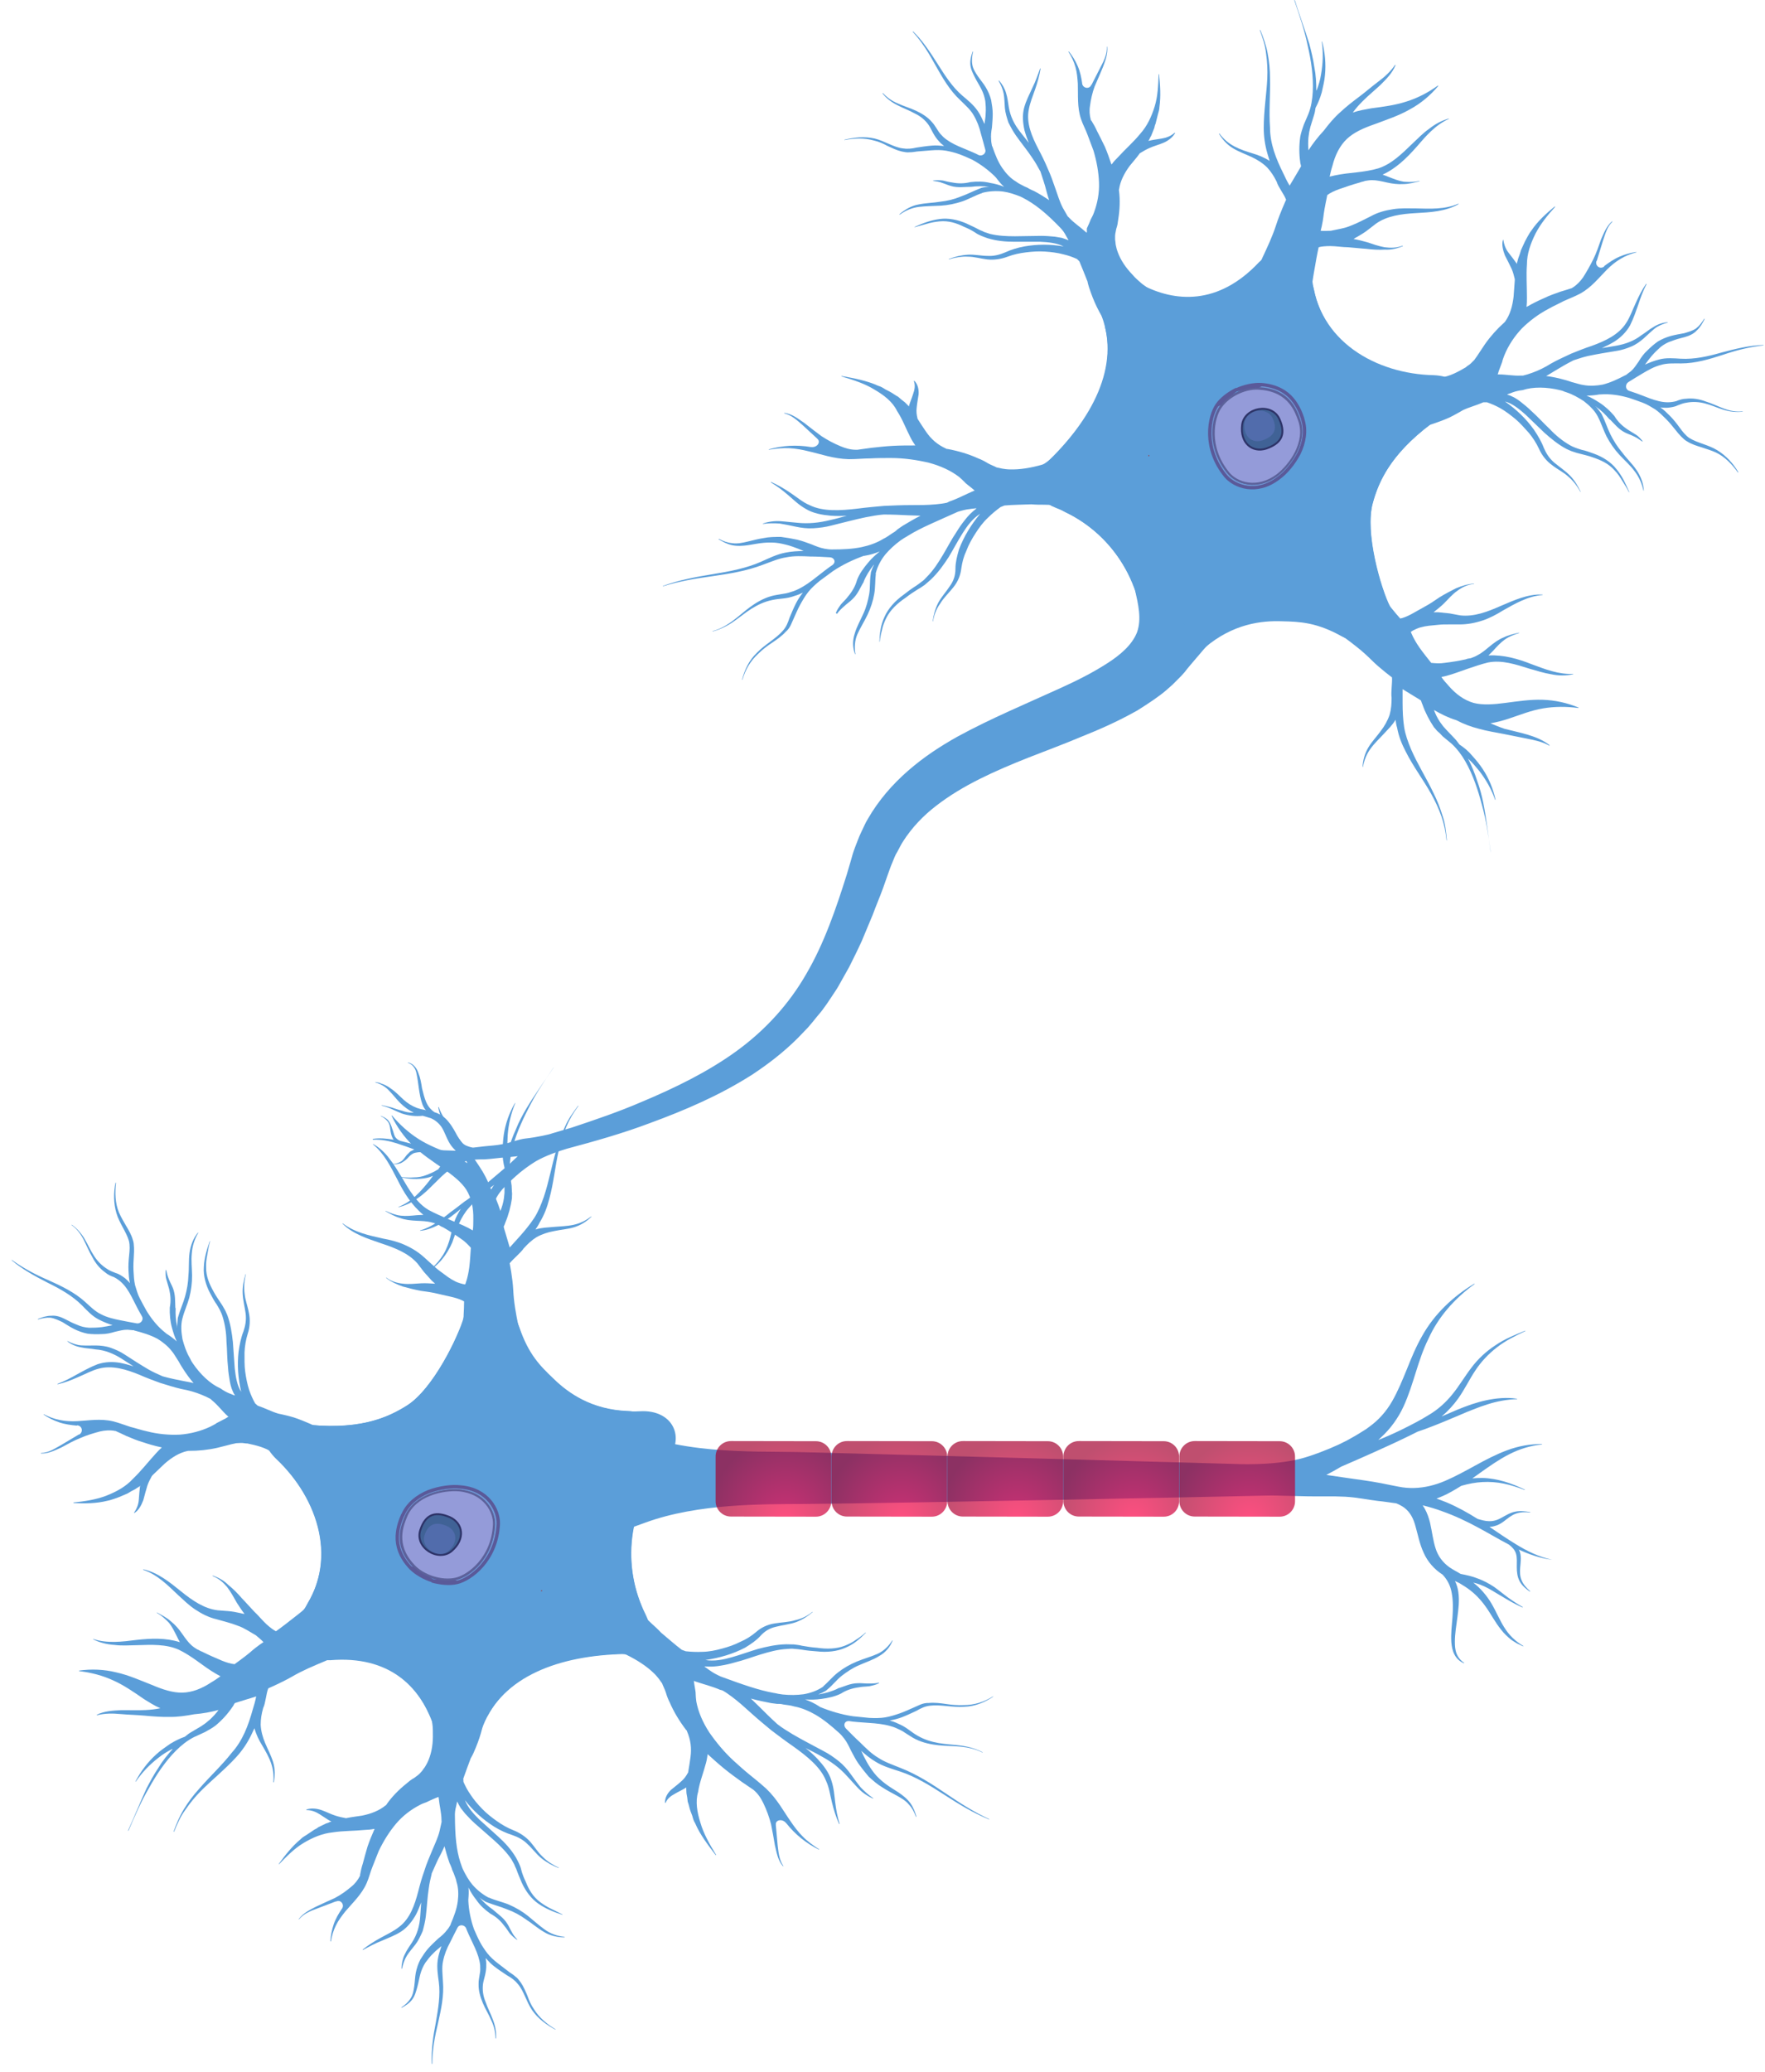 <svg width="450" height="528" viewBox="0 0 450 528" fill="none" xmlns="http://www.w3.org/2000/svg">
<g clip-path="url(#clip0_3435:577318)">
<path d="M367 103.4C367.2 105.2 366.3 106.9 364.9 108C354.4 115.9 351.4 122.9 350 128.2C348.3 134.2 350.6 144.6 352.8 150.8C353.6 153.1 353 155.7 351.3 157.4C349.8 158.9 348.4 160.5 347.1 161.8C345.8 163.1 343.8 163.1 342.2 162.2C335.8 158.6 331.5 158.4 326.9 158.3C321.7 158.1 314.4 158.9 307.2 165C305.8 166.2 304 166.7 302.3 166.1C300.1 165.3 297.3 164.3 294.9 163.4C292.9 162.7 291.6 160.9 291.4 158.8C289.9 145.8 282.1 135.5 271.6 130.5C270.2 129.8 269.1 128.7 268.6 127.2C268 125.3 267.3 123 266.8 121.1C266.4 119.6 267 118 268.1 116.9C278.6 106.5 284.5 94.7 281.8 83.6C281.4 81.8 281.7 79.9 283 78.6C285 76.6 287.4 74.7 289.2 73.6C290.3 72.9 291.7 73 293 73.6C300.6 77 310 77.3 319 69.1C320.4 67.9 322.3 67.3 324 67.8C326.5 68.5 329.5 69.2 331.8 69.9C333.5 70.4 334.6 72 335 73.8C337.6 87 349.6 94.3 362.3 95.6C364.3 95.8 366.2 97.1 366.6 99.1C366.7 100.5 366.9 102 367 103.4Z" fill="#5B9ED9"/>
<path d="M367.3 106.2C354.8 114.8 351.6 122.5 350 128.1C347.9 135.6 352.1 150 354.4 154.5C357.8 161 350.6 167.5 344.8 163.6C336.9 158.4 332.1 158.3 326.9 158.1C321.2 157.9 312.9 158.9 305 166.8C299 172.9 291.7 169.6 291.5 162.1C291.1 146.5 281.8 134.3 269.2 129.4C263.4 127.1 262.1 122.4 266.2 118.5C278.7 106.8 285.6 93.1 280.9 80.6C278.2 73.4 283.7 68.7 291 72.5C299.5 77 310.6 77.9 321 66.8C326.7 61.5 333.5 63.5 334.5 70.7C336 86.9 350.8 95.3 365.6 95.6C373.8 96 373.5 102 367.3 106.2Z" fill="#5B9ED9"/>
<path d="M378.2 204.7C377.8 202.7 377.3 200.8 376.6 198.9C376 197 375.2 195.1 374.3 193.3C374.4 193.3 374.4 193.3 374.4 193.4C375.4 194.3 376.3 195.4 377.2 196.5C378.9 198.7 380.3 201.2 381.2 203.8H381.3C380.7 201 379.6 198.3 378 195.9C377.2 194.7 376.3 193.6 375.3 192.5C374.4 191.4 373.3 190.5 372.1 189.7C371.7 189.2 371.3 188.6 370.9 188.2L368.8 186L367.9 185L367.1 183.9C366.5 183 366 182 365.6 180.9C367.3 181.9 369.3 182.9 371.3 183.5C373.2 184.5 375.1 185.2 377.1 185.7C379.2 186.3 381.3 186.6 383.3 187C385.3 187.4 387.3 187.8 389.3 188.2C391.3 188.6 393.3 189 395 190L395.1 189.9C393.5 188.6 391.5 187.8 389.5 187.2C387.5 186.6 385.5 186.2 383.6 185.7C382.4 185.3 381.2 184.8 380 184.3C381.7 184 383.2 183.6 384.7 183.1C387.7 182.1 390.4 181 393.4 180.5C396.3 180 399.4 180 402.4 180.4L402.5 180.3C399.6 179.1 396.5 178.4 393.3 178.3C390.1 178.2 386.9 178.7 383.8 179.1C380.8 179.5 378 179.7 375.7 179.1C373.3 178.4 371.2 176.9 369.3 174.7C368.7 174 368 173.3 367.5 172.5C368 172.4 368.4 172.3 368.8 172.2C370.7 171.7 372.4 171 374.2 170.4C376 169.8 377.7 169.2 379.4 168.8C382.9 168.1 386.5 169.3 390 170.4C391.8 170.9 393.6 171.5 395.5 171.8C397.4 172.2 399.3 172.2 401.1 171.8V171.7C397.4 171.9 393.9 170.5 390.4 169.2C387.1 167.9 383.4 166.8 379.5 167C379.9 166.6 380.3 166.2 380.7 165.8C381.6 164.8 382.5 163.8 383.6 163C384.7 162.2 386 161.7 387.3 161.3V161.2C386 161.5 384.6 161.8 383.4 162.4C382.1 162.9 380.9 163.8 379.8 164.7C378.7 165.6 377.8 166.4 376.6 167C376.1 167.3 375.5 167.5 375 167.7C374.5 167.8 374.1 167.8 373.7 168C371.9 168.4 370 168.7 368.3 168.9C367.1 169.1 366 169 364.9 168.9C364.6 168.5 362.8 166.3 361.9 165C360.3 162.7 359.7 161 359.7 161C360.2 160.6 361.6 160 362 159.9C363.8 159.4 364.8 159.4 366.7 159.2C367.6 159.1 368.4 159.1 369.4 159.1H370.7H372.2C374.2 159.1 376.2 158.7 378 158.1C379.8 157.5 381.5 156.6 383.1 155.6C386.3 153.8 389.5 151.9 393.3 151.6V151.5C389.5 151.3 385.9 153 382.6 154.4C379.2 155.9 375.8 157.2 372.3 156.8L369.6 156.3C368.7 156.2 367.7 156.1 366.7 156C366.3 156 365.9 156 365.5 156C366.5 155.2 367.4 154.5 368.2 153.7C369.3 152.6 370.3 151.4 371.6 150.5C372.8 149.6 374.3 148.9 375.8 148.8V148.7C374.2 148.8 372.7 149.3 371.2 149.9C369.8 150.6 368.3 151.4 367 152.2C365.7 153.1 364.5 153.9 363.2 154.6C362.1 155.2 360.9 155.9 359.8 156.5C358.7 157.1 357.6 157.5 357 157.6C355.2 155.6 354.6 154.6 353.2 153.2C350.8 150.7 349.5 149.1 347.7 146.1L336.1 157.3C339.2 159.4 340 160.2 342.6 162.3C345.3 164.3 347.4 165.9 349.7 168.2C351.8 170.3 354.9 172.6 354.9 172.6C355 174 354.6 176.4 354.8 177.8C354.8 179.3 354.7 180.7 354.3 182.1C353.8 183.6 353 185 352 186.3C351 187.7 349.8 188.9 348.9 190.4C348 191.9 347.5 193.6 347.4 195.4H347.5C347.8 193.7 348.4 192.2 349.4 190.8C350.4 189.4 351.6 188.3 352.8 187C353.8 185.9 355 184.8 355.8 183.4C355.9 184.1 356 184.8 356.2 185.4C356.6 187.6 357.4 189.6 358.4 191.5C360.3 195.3 362.9 198.7 364.9 202.3C365.9 204.1 366.8 206 367.5 208C368.2 210 368.6 212 368.8 214.1H368.9C368.7 212 368.5 209.9 367.8 207.9C367.2 205.9 366.4 203.9 365.5 202.1C363.7 198.3 361.4 194.7 359.8 191C359 189.1 358.3 187.2 358 185.3C357.7 183.3 357.6 181.2 357.6 179.1C357.6 178 357.6 176.8 357.6 175.6L361.2 177.8C361.6 178 362 178.3 362.3 178.5C362.4 178.8 362.5 179.2 362.7 179.6C363.4 181.6 364.4 183.5 365.6 185.3C366 185.7 366.3 186.2 366.7 186.5C367.1 186.8 367.5 187.3 367.8 187.6L370.1 189.5C371.5 190.8 372.7 192.4 373.6 194C375.5 197.3 376.8 201.2 377.8 205C378.9 208.9 379.5 212.8 380 216.8L380.1 217.3C379.4 212.7 379 208.7 378.2 204.7Z" fill="#5B9ED9"/>
<path d="M397.7 99.4C398.1 99.5 398.5 99.6 398.9 99.8C399.1 99.9 399.3 99.9 399.5 100C401 100.5 402.4 101.3 403.8 102.2C405.2 103.3 406.5 104.5 407.3 106C407.3 106.1 407.4 106.1 407.4 106.2C408.2 107.7 408.8 109.6 409.6 111.2C410.5 112.9 411.6 114.5 412.9 115.9C414.2 117.3 415.6 118.5 416.7 120C417.8 121.4 418.6 123.1 419 125H419.1C419 123.1 418.3 121.3 417.2 119.7C416.1 118.1 414.7 116.8 413.6 115.3C412.4 113.9 411.4 112.3 410.6 110.7C409.8 109.1 409.3 107.4 408.4 105.6C408.4 105.5 408.3 105.5 408.3 105.4C407.8 104.7 407.3 104.1 406.8 103.5C406.9 103.5 406.9 103.6 407 103.7C408.3 104.6 409.4 105.7 410.4 106.9H410.5C411.7 108.1 412.7 109.4 414.3 110.2C415.1 110.6 415.8 110.8 416.6 111.2C417.3 111.5 418 112 418.7 112.5L418.8 112.4C418.3 111.8 417.7 111.1 417 110.7C416.3 110.3 415.6 109.8 414.9 109.4C413.6 108.5 412.5 107.5 411.6 106C410.5 104.7 409.2 103.5 407.8 102.6C406.7 101.9 405.7 101.3 404.5 100.8C405.6 100.8 406.7 100.7 407.8 100.5C407.9 100.5 407.9 100.5 408 100.5C410.5 100.3 413 100.7 415.4 101.4C416.6 101.8 417.7 102.2 418.8 102.6C419.9 103 421 103.7 422 104.3C423 105 423.9 105.9 424.8 106.8C425.7 107.7 426.5 108.7 427.3 109.7C427.7 110.2 428.1 110.7 428.6 111.2C429.1 111.7 429.6 112.2 430.2 112.5C431.3 113.2 432.6 113.6 433.9 114C435.1 114.4 436.4 114.8 437.5 115.3C439.8 116.4 441.6 118.3 443.1 120.4L443.2 120.3C441.9 118.1 440.1 116.1 437.8 114.7C435.5 113.3 432.8 112.9 430.7 111.6C429.7 110.9 429 110 428.2 108.9C427.4 107.8 426.6 106.8 425.7 105.9C425 105.2 424.2 104.4 423.3 103.8C423.9 103.9 424.5 103.9 425.1 103.9C426 103.8 426.9 103.7 427.7 103.3C428.5 103 429.2 102.7 430 102.6C431.6 102.3 433.2 102.4 434.7 102.8C436.3 103.2 437.8 103.9 439.4 104.4C441 104.9 442.7 105.1 444.3 104.9V104.8C442.7 105 441.1 104.7 439.5 104.1C437.9 103.5 436.5 102.8 434.9 102.3C433.3 101.7 431.6 101.4 429.9 101.6C429 101.6 428.1 101.9 427.4 102.2C426.7 102.4 425.9 102.5 425.2 102.5C422.2 102.5 419.2 100.8 416 99.8C415.8 99.7 415.6 99.7 415.4 99.6C414.4 99.3 414.3 98 415.1 97.4C416.4 96.6 417.5 95.9 418.7 95.2C420.2 94.3 421.8 93.4 423.4 93C425 92.5 426.7 92.6 428.6 92.6C432.3 92.6 435.9 91.5 439.3 90.4C442.5 89.3 446 88.4 449.6 88V87.9C446 88 442.4 88.9 439 89.8C435.5 90.8 432 91.6 428.5 91.4C426.8 91.3 424.8 91.1 423 91.6C421.8 91.9 420.5 92.4 419.4 92.9C420 92.1 420.5 91.4 421.1 90.7C421.8 89.9 422.6 89.1 423.4 88.4C424.3 87.7 425.2 87.2 426.2 86.9C427.2 86.5 428.3 86.2 429.5 85.9C430.6 85.6 431.8 85.1 432.6 84.2C433.5 83.4 434.1 82.3 434.6 81.3L434.5 81.2C433.9 82.2 433.2 83.1 432.4 83.7C431.5 84.3 430.4 84.6 429.4 84.9C428.3 85.1 427.1 85.3 426 85.6C424.9 85.9 423.7 86.4 422.7 87C421.7 87.7 420.8 88.5 420 89.3C419.1 90.1 418.4 91.1 417.8 92.1C417.1 93.1 416.6 93.9 415.8 94.6C415.4 94.9 415 95.2 414.6 95.5C414.6 95.6 414.5 95.6 414.4 95.6C412.5 96.6 410.6 97.5 408.6 98C407 98.3 405.3 98.4 403.7 98.1C402.9 98 402.1 97.7 401.3 97.5C400.9 97.4 400.5 97.3 400 97.1C399.6 97 399.1 96.8 398.6 96.7C397.2 96.3 395.7 96 394.2 95.8C395 95.4 395.7 94.9 396.4 94.5C397.9 93.6 399.4 92.7 401 91.9C401.1 91.9 401.1 91.8 401.2 91.8C402.4 91.4 403.6 91 404.9 90.7C407.3 90.2 409.7 89.8 412.2 89.4C413.5 89.2 414.7 88.8 415.9 88.3C417.1 87.8 418.2 87 419.1 86.2C420 85.4 420.9 84.5 421.9 83.7C422.8 83 424 82.5 425.2 82.2V82.1C423.9 82.2 422.7 82.6 421.6 83.3C420.5 83.9 419.5 84.8 418.5 85.4C416.6 86.9 414.3 87.7 412 88.1C410.9 88.3 409.6 88.5 408.4 88.7C409.5 88.2 410.5 87.7 411.5 87.1C413.1 86.1 414.6 84.7 415.6 82.9C416.5 81.1 417.1 79.3 417.7 77.6C418.3 75.8 418.9 74.1 419.8 72.4L419.7 72.3C418.6 73.9 417.8 75.5 417 77.3C416.2 79 415.6 80.8 414.6 82.3C412.7 85.3 409.2 86.9 405.9 88.1C404.1 88.7 402.3 89.4 400.6 90.1C398.9 90.9 397.1 91.7 395.5 92.6C393.9 93.6 392.3 94.4 390.6 95C389.8 95.3 389.1 95.5 388.3 95.7C388.1 95.7 388 95.7 387.7 95.7C385.8 95.8 384 95.4 382.1 95.4C382 95.4 382 95.4 381.8 95.4L381.9 95.3L382.1 94.6C382.4 93.8 382.8 92.7 383 92.2C383.1 91.6 383.4 91 383.6 90.4C384.6 88 386.1 85.7 388 83.7C389.9 81.8 392.3 80 394.8 78.7C396 78 397.4 77.4 398.7 76.7C400 76.1 401.4 75.6 402.9 74.8C405.8 73.2 407.7 70.7 409.7 68.7C410.7 67.7 411.9 66.7 413.1 66C414.4 65.2 415.7 64.7 417.2 64.3V64.2C415.7 64.4 414.3 64.8 412.9 65.4C411.5 66 410.2 66.9 409 67.8C409 67.8 409 67.8 409 67.9C408 68.7 406.7 67.8 407 66.6C407 66.5 407 66.5 407.1 66.5L408.7 61.3C409.3 59.6 409.7 57.8 411.1 56.5L411 56.4C409.6 57.6 408.9 59.4 408.2 61C407.6 62.7 407 64.5 406.2 66.1C405.4 67.7 404.5 69.3 403.6 70.7C402.9 71.7 402 72.6 401.1 73.2C401 73.2 400.9 73.3 400.8 73.4C399.9 73.7 398.9 74 397.9 74.3C396.5 74.8 395 75.3 393.6 76C392.2 76.6 390.8 77.3 389.4 78.1C389.3 78.1 389.3 78.2 389.2 78.2C389.2 78.1 389.2 78.1 389.2 78.1C389.3 77.3 389.3 76.5 389.3 75.8C389.3 72.8 389.1 70.1 389.3 67.4C389.3 64.7 390.2 62.1 391.5 59.5C392.8 57 394.6 54.8 396.5 52.7L396.4 52.6C394.2 54.4 392 56.4 390.4 58.8C390 59.3 389.7 59.9 389.4 60.4C389 61.1 388.6 61.9 388.3 62.6C388.1 63 388 63.3 387.8 63.7L387.5 64.7L387.1 65.8C387 66.2 386.9 66.6 386.8 66.9C386.7 67 386.8 67.2 386.8 67.3C386.1 66.3 385.4 65.4 384.7 64.5C383.9 63.5 383.5 62.5 383.3 61.1H383.2C382.8 62.3 383.2 63.8 383.7 65.1C384.3 66.3 384.9 67.4 385.4 68.5C385.8 69.4 386 70.3 386.2 71.1C386.2 71.2 386.2 71.3 386.2 71.5C386.1 72.9 386 74.3 385.9 75.6C385.6 78.1 385 80.2 383.7 82C383.6 82.1 383.6 82.1 383.5 82.2C381.7 83.8 380 85.7 378.6 87.7C378.1 88.4 377.7 89.1 377.2 89.8C376.7 90.6 376.4 91 376.1 91.4L375.9 91.7L375.6 92L375 92.6C374.6 93 374.1 93.2 373.7 93.6C371.8 94.7 369.7 95.9 367.3 96.2C366 96.3 364.8 96.8 363.5 96.7C362.9 96.7 359.9 96.4 359.9 96.4L360.3 109.5C360.7 109.5 362.3 108.8 362.6 108.8C362.8 108.8 365.1 108.1 365.9 107.8C367.6 107.2 369 106.7 370.5 105.9C371.3 105.5 373 104.5 373 104.5C374.7 103.7 376.4 103.3 378.2 102.5C378.5 102.5 378.8 102.5 379.1 102.5C380.3 102.9 381.4 103.4 382.5 104C383.9 104.8 385.2 105.8 386.4 106.8C387.6 107.8 388.7 109.1 389.8 110.3C390.8 111.5 391.7 112.9 392.4 114.4C393.1 116 394.3 117.5 395.7 118.5C397.1 119.6 398.6 120.3 399.8 121.4C401.1 122.5 402.1 123.8 402.9 125.3H403C402.3 123.8 401.4 122.3 400.2 121.1C399 119.9 397.5 118.9 396.3 117.9C395 116.8 394.2 115.5 393.6 114.1C393 112.5 392.1 111 391.1 109.5C389.1 106.7 386.6 104.3 383.7 102.3C385.6 102.8 387.3 104.2 388.9 105.6C390.5 107.1 392.1 108.7 393.8 110.3C395.5 111.8 397.3 113.3 399.4 114.4C399.9 114.6 400.4 114.9 401.1 115.1C401.7 115.3 402.3 115.5 402.8 115.6C403.9 115.9 404.9 116.1 406 116.5C408.1 117.2 410.1 118.1 411.6 119.8C412.4 120.6 413 121.5 413.6 122.5C414.2 123.4 414.8 124.4 415.3 125.4H415.4C414.5 123.3 413.6 121.3 412.1 119.5C410.7 117.7 408.6 116.4 406.4 115.6C405.3 115.2 404.2 114.8 403.2 114.6C402.6 114.4 402.2 114.3 401.7 114.1C401.2 113.9 400.7 113.7 400.2 113.4C398.3 112.3 396.6 110.9 395.1 109.3C393.5 107.8 392 106.1 390.3 104.6C389.5 103.8 388.6 103.1 387.6 102.3C387.1 101.9 386.6 101.6 386.1 101.3C385.6 101.1 385 100.7 384.4 100.6C384.3 100.6 384.3 100.5 384.3 100.5C384.7 100.3 385.2 100.2 385.6 100C386.4 99.7 387.3 99.5 388.2 99.4C390.9 98.5 394.4 98.6 397.7 99.4Z" fill="#5B9ED9"/>
<path d="M333.8 11.1C334.3 13 334.8 15 335.1 17.1C335.5 19.1 335.6 21.1 335.6 23.1C335.6 23 335.6 23 335.7 23C336.2 21.7 336.6 20.3 336.8 19C337.3 16.2 337.4 13.4 337 10.6H337.1C337.8 13.3 338.1 16.3 337.8 19.2C337.7 20.6 337.3 22.1 337 23.5C336.6 24.9 336.1 26.2 335.4 27.5C335.3 28.2 335.2 28.8 335 29.4L334.1 32.3L333.8 33.6L333.6 35C333.5 36.1 333.5 37.2 333.6 38.3C334.7 36.6 336 34.9 337.5 33.3C338.8 31.6 340.1 30 341.7 28.6C343.3 27.1 345 25.8 346.6 24.6C348.2 23.4 349.8 22 351.4 20.8C353 19.6 354.5 18.3 355.7 16.5L355.8 16.6C355 18.6 353.5 20.1 352 21.6C350.5 23 348.9 24.3 347.4 25.8C346.5 26.7 345.6 27.7 344.9 28.7C346.5 28.1 348.1 27.9 349.6 27.6C352.7 27.2 355.7 26.8 358.5 25.9C361.4 25 364.1 23.6 366.6 21.8L366.7 21.9C364.7 24.3 362.2 26.4 359.4 27.9C356.6 29.5 353.5 30.5 350.6 31.6C347.7 32.6 345.2 33.7 343.4 35.4C341.6 37.1 340.4 39.5 339.7 42.3C339.4 43.2 339.2 44.1 339 45C339.4 44.9 339.9 44.8 340.3 44.7C342.2 44.3 344.1 44.1 346 43.9C347.8 43.7 349.7 43.4 351.4 42.9C354.8 41.8 357.4 39.2 360.1 36.6C361.5 35.3 362.8 33.9 364.4 32.8C365.9 31.6 367.6 30.7 369.4 30.2V30.3C366 31.8 363.5 34.7 361.1 37.5C358.7 40.2 356 42.9 352.5 44.5C353.1 44.7 353.6 44.9 354.1 45.1C355.4 45.6 356.6 46.1 357.9 46.3C359.3 46.4 360.6 46.4 361.9 46.1V46.2C360.6 46.5 359.2 46.9 357.8 46.9C356.4 47 354.9 46.8 353.6 46.5C352.3 46.2 351 45.9 349.8 45.9C349.2 45.9 348.6 46 348 46.1C347.6 46.3 347.1 46.3 346.7 46.5C344.9 47 343.1 47.6 341.4 48.2C340.3 48.6 339.2 49.1 338.4 49.7C338.3 50.2 337.7 53 337.5 54.5C337.2 57.2 336.7 58.8 336.7 58.8C337.3 58.9 338.8 58.8 339.3 58.8C341.1 58.4 342.8 58.2 344.4 57.5C345.2 57.2 346.1 56.8 346.9 56.4L348.1 55.8L349.5 55.1C351.3 54.1 353.2 53.6 355.2 53.3C357.1 53 359 53.1 360.9 53.1C364.6 53.2 368.4 53.4 371.8 51.9L371.9 52C368.6 53.9 364.6 54.1 361 54.3C357.3 54.5 353.6 55 350.8 57L348.6 58.7C347.8 59.3 347 59.8 346.1 60.3C345.7 60.5 345.4 60.7 345.1 60.9C346.3 61.1 347.4 61.4 348.5 61.7C350 62.2 351.4 62.7 353 63C354.5 63.2 356.1 63.2 357.6 62.6L357.7 62.7C356.3 63.3 354.7 63.7 353.1 63.6C351.5 63.7 349.9 63.6 348.3 63.4C346.7 63.3 345.2 63.1 343.7 63C342.4 63 340.5 62.7 339.2 62.7C338 62.7 336.8 62.8 336.2 63C335.6 65.6 334.1 74.3 333.8 77.8L318.3 73.2C320.1 69.9 320.4 68.8 321.8 65.8C323.2 62.8 324.4 60.3 325.4 57.2C326.3 54.4 327.9 50.9 327.9 50.9C327.4 49.5 325.9 47.7 325.5 46.3C324.8 44.9 324.1 43.8 323.1 42.7C322 41.6 320.6 40.7 319.1 40C317.6 39.3 315.9 38.7 314.4 37.8C312.9 36.9 311.7 35.6 310.8 34.1L310.9 34C311.9 35.4 313.2 36.5 314.7 37.3C316.2 38.1 317.8 38.6 319.4 39.1C320.8 39.5 322.3 40.1 323.7 41C323.5 40.3 323.3 39.7 323.1 39C322.5 36.9 322.2 34.7 322.2 32.6C322.2 28.3 322.9 24.1 323.1 20C323.2 17.9 323.1 15.8 322.8 13.7C322.6 11.6 321.9 9.6 321.2 7.7L321.3 7.6C322.1 9.5 322.8 11.5 323.2 13.6C323.6 15.7 323.8 17.8 323.8 19.9C323.9 24.1 323.5 28.4 323.8 32.5C323.8 34.6 324.2 36.6 324.8 38.5C325.4 40.4 326.3 42.4 327.2 44.2C327.7 45.3 328.2 46.3 328.8 47.3L331 43.6C331.2 43.2 331.5 42.8 331.7 42.4C331.7 42 331.5 41.7 331.5 41.3C331.2 39.2 331.2 37.1 331.5 34.9C331.6 34.4 331.7 33.9 331.9 33.3C332.1 32.8 332.2 32.3 332.4 31.8L333.6 29C334.3 27.2 334.6 25.3 334.7 23.4C334.9 19.5 334.3 15.5 333.4 11.6C332.6 7.7 331.3 3.9 330 0.1L330.1 0C331.2 3.5 332.6 7.3 333.8 11.1Z" fill="#5B9ED9"/>
<path d="M261.9 51C261.5 50.8 261.2 50.6 260.8 50.4C260.6 50.3 260.4 50.2 260.2 50.1C258.7 49.5 257.2 49 255.7 48.8C254 48.6 252.2 48.7 250.6 49.1C250.5 49.1 250.5 49.1 250.4 49.2C248.8 49.7 247.1 50.7 245.4 51.3C243.6 51.9 241.7 52.3 239.9 52.4C238 52.5 236.2 52.5 234.4 52.7C232.6 52.9 230.9 53.6 229.4 54.7L229.3 54.6C230.7 53.4 232.4 52.4 234.2 52.1C236.1 51.7 237.9 51.7 239.7 51.4C241.5 51.2 243.2 50.8 244.9 50.1C246.6 49.5 248.1 48.7 249.9 48C250 48 250 48 250.1 47.9C250.9 47.7 251.6 47.6 252.4 47.6C252.3 47.6 252.3 47.6 252.2 47.6C250.7 47.4 249.1 47.4 247.6 47.6H247.5C245.9 47.6 244.2 47.9 242.5 47.4C241.7 47.2 240.9 46.8 240.2 46.6C239.5 46.3 238.7 46.2 237.9 46.1V46C238.7 45.9 239.6 45.9 240.4 46C241.2 46.2 242 46.4 242.8 46.5C244.3 46.8 245.8 46.8 247.4 46.4C249.1 46.2 250.8 46.2 252.4 46.6C253.6 46.8 254.8 47.1 256 47.6C255.2 46.9 254.5 46 253.9 45.2C253.8 45.2 253.8 45.1 253.8 45.1C252.1 43.4 250.1 41.9 247.9 40.7C246.8 40.2 245.7 39.7 244.6 39.3C243.5 38.9 242.3 38.6 241.2 38.4C240 38.2 238.8 38.2 237.5 38.3C236.3 38.4 235 38.5 233.8 38.6C233.2 38.7 232.5 38.8 231.9 38.8C231.2 38.9 230.5 38.7 229.9 38.6C228.6 38.3 227.4 37.7 226.3 37.2C225.2 36.6 224.1 36.1 222.8 35.8C220.4 35.1 217.8 35.2 215.3 35.7V35.6C217.8 35 220.4 34.7 223 35.3C225.5 35.9 227.8 37.5 230.1 37.8C231.3 38 232.4 37.9 233.7 37.6C235 37.4 236.3 37.2 237.6 37.1C238.6 37 239.7 37.1 240.7 37.2C240.2 36.8 239.8 36.5 239.4 36C238.8 35.4 238.3 34.6 237.9 33.9C237.5 33.2 237.2 32.5 236.8 31.9C235.9 30.6 234.7 29.6 233.2 28.9C231.8 28.1 230.3 27.6 228.8 26.8C227.4 26.1 226 25.1 225 23.8L225.1 23.7C226.2 24.9 227.5 25.8 229 26.4C230.5 27.1 232 27.5 233.5 28.2C235 28.9 236.5 29.8 237.6 31.1C238.2 31.7 238.6 32.5 239.1 33.2C239.5 33.9 240 34.4 240.5 34.9C242.7 36.9 245.9 37.8 248.9 39.2C249.1 39.3 249.3 39.4 249.5 39.5C250.4 39.9 251.5 39.1 251.2 38.1C250.8 36.7 250.5 35.4 250.1 34.1C249.7 32.4 249.1 30.8 248.2 29.3C247.4 27.9 246.1 26.8 244.8 25.5C242.1 23 240.3 19.8 238.6 16.8C236.9 13.7 235.1 10.7 232.7 8.1L232.8 8C235.1 10.2 237.1 13.2 239 16.2C240.9 19.2 242.8 22.2 245.4 24.4C246.7 25.5 248.2 26.7 249.3 28.3C250 29.3 250.5 30.5 251 31.6C251.1 30.7 251.3 29.8 251.3 28.9C251.4 27.8 251.3 26.7 251.2 25.7C251 24.6 250.7 23.7 250.2 22.7C249.7 21.7 249.1 20.8 248.6 19.8C248.1 18.8 247.5 17.7 247.4 16.5C247.3 15.3 247.6 14.2 248 13.1L248.1 13.2C247.8 14.3 247.7 15.4 247.9 16.5C248.1 17.6 248.7 18.5 249.3 19.4C249.9 20.3 250.7 21.2 251.3 22.2C251.9 23.2 252.4 24.3 252.7 25.5C252.9 26.7 253.1 27.8 253.1 29C253.1 30.1 253 31.3 252.9 32.5C252.7 33.6 252.6 34.6 252.7 35.6C252.7 36.1 252.8 36.6 252.9 37.1C252.9 37.2 252.9 37.2 253 37.3C253.7 39.3 254.4 41.2 255.6 42.9C256.5 44.2 257.7 45.5 259.1 46.3C259.7 46.8 260.5 47.1 261.2 47.5C261.6 47.7 262 47.8 262.4 48.1C262.8 48.3 263.2 48.5 263.7 48.7C265 49.4 266.3 50.2 267.5 51C267.2 50.2 267 49.4 266.8 48.7C266.4 47 265.8 45.4 265.3 43.8C265.3 43.7 265.3 43.7 265.2 43.6C264.6 42.5 264 41.4 263.3 40.4C262 38.4 260.4 36.5 259 34.5C258.3 33.5 257.7 32.4 257.1 31.2C256.7 30 256.3 28.7 256.2 27.5C256.1 26.2 256.1 25.1 255.9 23.9C255.7 22.8 255.2 21.6 254.6 20.6L254.7 20.5C255.5 21.4 256.2 22.6 256.5 23.7C256.9 24.9 257 26.2 257.2 27.3C257.6 29.7 258.6 31.7 260.1 33.6C260.8 34.5 261.5 35.4 262.3 36.4C261.9 35.4 261.5 34.3 261.2 33.2C260.8 31.4 260.6 29.4 261.1 27.5C261.6 25.6 262.5 24 263.2 22.4C264 20.8 264.6 19.1 265.2 17.4L265.3 17.5C265 19.3 264.5 21.1 263.9 22.8C263.3 24.5 262.6 26.2 262.3 27.9C261.6 31.4 263.1 34.8 264.7 37.9C265.6 39.6 266.4 41.2 267.1 42.9C267.9 44.6 268.5 46.4 269.1 48.1C269.7 49.8 270.2 51.5 271 53C271.4 53.7 271.8 54.4 272.2 55.1C272.3 55.2 272.4 55.3 272.6 55.5C273.8 56.8 275.5 57.9 276.8 59.1C276.9 59.1 276.9 59.2 277 59.3L277.1 59.2V58.2C277.5 57.4 277.9 56.4 278.1 55.9C278.4 55.3 278.7 54.8 278.9 54.2C279.8 51.8 280.3 49.2 280.2 46.5C280.1 43.8 279.6 41.1 278.8 38.4C278.3 37.1 277.8 35.7 277.3 34.4C276.8 33 276.1 31.8 275.6 30.3C274.6 27.3 274.9 24.2 274.8 21.3C274.7 19.9 274.6 18.5 274.2 17.1C273.8 15.7 273.2 14.4 272.4 13.2L272.5 13.1C273.4 14.2 274.2 15.5 274.8 16.9C275.4 18.3 275.7 19.8 275.9 21.2C275.9 21.2 275.9 21.2 275.9 21.3C276.1 22.5 277.7 22.8 278.2 21.7C278.2 21.6 278.2 21.6 278.3 21.6L280.7 16.9C281.5 15.4 282.3 13.7 282.2 11.9H282.3C282.5 13.7 281.8 15.5 281.2 17.1C280.5 18.8 279.8 20.4 279.1 22C278.5 23.6 278.1 25.4 277.9 27C277.7 28.2 277.8 29.4 278.1 30.5C278.1 30.6 278.2 30.7 278.3 30.8C278.8 31.6 279.3 32.5 279.7 33.4C280.4 34.7 281 36 281.7 37.4C282.3 38.8 282.8 40.2 283.3 41.7C283.3 41.8 283.3 41.8 283.4 41.9C283.4 41.8 283.4 41.8 283.5 41.8C283.9 41.2 284.5 40.6 285 40.1C287 37.9 289 36.2 290.7 34.1C292.5 32.1 293.6 29.7 294.4 27.1C295.2 24.5 295.3 21.7 295.4 18.9H295.5C295.8 21.7 296 24.5 295.6 27.3C295.6 27.9 295.4 28.5 295.2 29.2C295 30 294.8 30.8 294.6 31.6C294.4 31.9 294.4 32.3 294.3 32.6L293.9 33.6L293.5 34.6C293.3 34.9 293.1 35.3 293 35.6C292.9 35.7 292.8 35.8 292.8 35.9C294 35.6 295.1 35.5 296.2 35.3C297.4 35.1 298.5 34.7 299.5 33.8L299.6 33.9C299 35 297.8 35.9 296.6 36.4C295.4 36.9 294.2 37.2 293.1 37.7C292.2 38.1 291.5 38.5 290.7 39C290.6 39.1 290.5 39.1 290.5 39.2C289.7 40.3 288.8 41.3 288 42.3C286.6 44.2 285.6 46.2 285.3 48.3C285.2 48.4 285.3 48.5 285.3 48.6C285.6 51 285.5 53.4 285.1 55.9C285 56.7 284.9 57.5 284.6 58.3C284.4 59.3 284.3 59.7 284.3 60.2V60.6V61L284.4 61.8C284.4 62.3 284.6 62.9 284.7 63.4C285.3 65.5 286.5 67.5 288.1 69.3C288.9 70.2 289.7 71.1 290.7 71.9C291.1 72.3 291.7 72.7 292.1 73C292.4 73.2 292.6 73.4 292.8 73.5C292.9 73.6 293.1 73.7 293.1 73.7C293.2 73.8 293.4 73.9 293.3 73.8L283.1 84C282.8 83.7 282.8 83.5 282.6 83.3C282.5 83.1 282.4 82.9 282.2 82.7C282 82.3 281.7 81.9 281.5 81.6C281.1 80.8 280.6 80.1 280.2 79.3C279.4 77.8 278.7 76.2 278.1 74.5C277.8 73.7 277.5 72.8 277.3 71.9V71.8C276.6 70 275.9 68.3 275.2 66.6C275 66.4 274.8 66.2 274.6 66C273.5 65.5 272.4 65.1 271.1 64.8C269.6 64.4 268 64.2 266.4 64.1C264.8 64 263.2 64.1 261.6 64.3C260 64.5 258.5 64.8 256.9 65.4C255.3 66 253.5 66.3 251.7 66.1C250 65.9 248.4 65.4 246.8 65.4C245.2 65.3 243.5 65.6 241.9 66.1V66C243.4 65.4 245.1 65 246.8 64.9C248.5 64.8 250.2 65.2 251.8 65.2C253.4 65.3 254.9 64.9 256.3 64.3C257.8 63.6 259.5 63.1 261.1 62.8C264.5 62.2 267.8 62.2 271.2 62.8C269.4 61.9 267.3 61.7 265.2 61.6C263 61.6 260.8 61.6 258.6 61.6C256.4 61.6 254.1 61.4 251.8 60.7C251.2 60.5 250.7 60.3 250.2 60.1C249.7 59.9 249.1 59.6 248.7 59.3C247.8 58.7 246.8 58.2 245.8 57.8C243.8 56.8 241.8 56.2 239.6 56.4C238.5 56.5 237.4 56.7 236.4 57C235.3 57.3 234.3 57.6 233.2 57.9V57.8C235.2 56.9 237.3 56.1 239.6 55.8C241.8 55.5 244.2 56 246.3 56.9C247.3 57.4 248.3 57.8 249.4 58.4C249.9 58.7 250.4 58.8 250.9 59.1C251.4 59.3 251.9 59.4 252.4 59.6C254.5 60.1 256.6 60.2 258.8 60.2C261 60.2 263.2 60.1 265.5 60.1C266.6 60.1 267.8 60.2 268.9 60.3C269.5 60.4 270.1 60.5 270.7 60.6C271.3 60.8 271.9 61 272.4 61.2C272.5 61.2 272.5 61.3 272.5 61.3C272.3 60.9 272 60.5 271.8 60.1C271.4 59.3 270.9 58.6 270.3 58C267.3 54.9 264.8 52.7 261.9 51Z" fill="#5B9ED9"/>
<path d="M231.5 136.5C231.1 136.8 230.6 137 230.2 137.3C230 137.4 229.8 137.6 229.6 137.7C228.1 138.8 226.8 140 225.7 141.3C224.5 142.8 223.7 144.4 223.3 146C223.3 146.1 223.2 146.1 223.3 146.2C223.1 147.8 223.2 149.6 222.9 151.3C222.6 153.1 222 154.9 221.2 156.6C220.4 158.3 219.3 160 218.6 161.6C217.9 163.2 217.8 165 218.1 166.7H218C217.4 165.1 217.3 163.3 217.9 161.5C218.4 159.7 219.4 158 220.1 156.4C220.9 154.7 221.3 153 221.6 151.4C221.9 149.7 221.7 148.1 222 146.2C222 146.1 222.1 146.1 222 146C222.2 145.3 222.5 144.5 222.9 143.8C222.9 143.9 222.8 143.9 222.7 144C221.7 145.3 220.8 146.7 220.2 148.2V148.3C219.3 149.7 218.8 151.3 217.3 152.7C216.6 153.4 215.8 153.9 215.2 154.5C214.5 155.1 213.9 155.7 213.4 156.4L213.1 156.2C213.4 155.4 213.9 154.7 214.4 154C215 153.3 215.7 152.7 216.2 152C217.3 150.7 218.1 149.3 218.5 147.8C219.1 146.2 220.2 144.7 221.3 143.4C222.2 142.3 223.2 141.4 224.3 140.5C223.1 141 221.8 141.4 220.5 141.6C220.4 141.6 220.3 141.7 220.3 141.6C217.5 142.6 214.8 143.9 212.4 145.5C211.3 146.3 210.2 147.1 209 148C207.9 148.9 206.9 149.8 206.1 150.8C205.3 151.8 204.6 153 204 154.1C203.4 155.2 202.9 156.4 202.4 157.5C202.1 158.1 201.9 158.7 201.6 159.3C201.3 159.9 200.9 160.5 200.3 161C199.3 162.1 198 163 196.8 163.8C195.6 164.6 194.4 165.5 193.4 166.5C191.3 168.4 190 170.7 189.3 173.2H189.2C189.8 170.8 190.9 168.3 193 166.3C195 164.2 197.9 162.7 199.6 160.7C200.5 159.7 200.9 158.6 201.3 157.4C201.8 156.2 202.3 155 202.9 153.8C203.4 152.8 204 151.9 204.7 151C204.1 151.3 203.4 151.6 202.7 151.8C201.6 152.2 200.6 152.4 199.6 152.5C198.6 152.6 197.7 152.7 196.8 152.9C194.9 153.3 193.2 154.1 191.6 155.1C190 156.1 188.6 157.3 187 158.4C185.4 159.5 183.6 160.4 181.7 160.9V160.8C183.6 160.3 185.3 159.3 186.8 158.2C188.3 157.1 189.7 155.8 191.2 154.7C192.7 153.6 194.5 152.5 196.6 151.9C197.6 151.6 198.7 151.5 199.7 151.3C200.6 151.2 201.5 150.9 202.4 150.6C205.8 149.3 208.4 146.7 211.6 144.4C211.8 144.3 212 144.1 212.2 144C213.2 143.3 212.8 142.1 211.6 142C209.9 141.9 208.2 141.8 206.6 141.8C204.6 141.7 202.4 141.6 200.5 142C198.5 142.3 196.7 143.1 194.5 143.9C190.3 145.5 185.9 146.2 181.7 146.8C177.4 147.4 173.1 148.1 169 149.4V149.3C173.1 147.8 177.4 147 181.7 146.3C186 145.6 190.3 144.8 194.1 143.1C195.9 142.3 198.1 141.2 200.3 140.8C201.8 140.5 203.3 140.4 204.9 140.4C204 140 203 139.6 202.1 139.3C201 138.9 199.7 138.6 198.6 138.4C197.4 138.2 196.1 138.2 194.8 138.3C193.5 138.4 192.1 138.7 190.8 138.9C189.4 139.1 188 139.2 186.6 138.9C185.3 138.6 184.2 138 183.2 137.4L183.3 137.3C184.4 137.9 185.5 138.3 186.7 138.4C188 138.6 189.3 138.3 190.6 138C191.9 137.7 193.3 137.3 194.7 137.1C196.1 136.8 197.6 136.8 199.1 136.8C200.6 137 201.8 137.2 203.2 137.5C204.5 137.8 205.8 138.3 206.9 138.7C208.1 139.2 209.1 139.6 210.2 139.8C210.8 139.9 211.4 140 212 140C212.1 140 212.1 140 212.2 140C214.8 140 217.3 139.9 219.7 139.4C221.6 139 223.6 138.3 225.2 137.3C226.1 136.9 226.8 136.3 227.6 135.8C228 135.6 228.4 135.3 228.8 134.9C229.2 134.6 229.7 134.3 230.1 134C231.6 133.1 233.1 132.2 234.7 131.4C233.7 131.4 232.7 131.3 231.7 131.3C229.7 131.2 227.6 131.1 225.5 131.1C225.4 131.1 225.4 131.1 225.3 131.1C223.8 131.2 222.3 131.5 220.7 131.8C217.8 132.4 214.9 133.2 212 133.9C210.5 134.3 209 134.5 207.4 134.6C205.8 134.7 204.3 134.5 202.9 134.2C201.5 133.9 200.1 133.6 198.8 133.4C197.4 133.3 195.9 133.3 194.5 133.5V133.4C196 132.9 197.5 132.7 199 132.8C200.5 132.9 201.9 133.1 203.3 133.2C206.1 133.5 208.9 133.2 211.7 132.5C213.1 132.2 214.5 131.8 215.9 131.4C214.5 131.5 213.2 131.5 211.8 131.4C209.6 131.2 207.3 130.8 205.5 129.7C203.7 128.7 202.4 127.4 201 126.2C199.6 125 198.2 123.9 196.5 122.9L196.6 122.8C198.4 123.6 200.1 124.6 201.7 125.7C203.2 126.7 204.7 128 206.4 128.7C209.8 130.4 214.3 130.1 218.6 129.6C220.9 129.3 223.1 129.1 225.4 128.9C227.7 128.8 229.9 128.7 232.2 128.7C234.4 128.7 236.5 128.7 238.6 128.5C239.6 128.4 240.5 128.3 241.4 128.1C241.7 128 241.8 127.9 242 127.8C244.1 127.1 246.1 126 248.2 125.1C248.3 125.1 248.4 125 248.5 125L248.4 124.9L247.8 124.4C247.1 123.8 246.2 123.2 245.9 122.8C245.5 122.4 245 121.9 244.5 121.5C242.4 119.9 239.8 118.7 236.8 117.9C233.8 117.2 230.5 116.7 227.1 116.7C225.4 116.7 223.7 116.7 221.9 116.8C220.1 116.8 218.5 117 216.4 117C212.5 116.9 209.3 115.7 206.2 115C204.6 114.6 203 114.3 201.3 114.2C199.6 114.1 197.8 114.3 196 114.6V114.5C197.7 114 199.6 113.7 201.3 113.6C203.1 113.5 204.9 113.6 206.7 113.9H206.8C208.2 114.1 209.3 112.8 208.5 111.9C208.4 111.9 208.4 111.9 208.4 111.8L204.5 108.2C203.2 107.1 201.9 105.8 199.9 105.3L200 105.2C202.1 105.5 203.6 106.8 205.1 107.8C206.5 108.9 207.9 110 209.4 111.1C210.9 112.1 212.6 113 214.3 113.7C215.5 114.2 216.8 114.6 218.2 114.6C218.3 114.6 218.5 114.6 218.6 114.6C219.8 114.4 221 114.3 222.2 114.1C224 113.9 225.8 113.7 227.7 113.6C229.6 113.5 231.4 113.5 233.2 113.5C233.3 113.5 233.3 113.5 233.4 113.5C233.3 113.5 233.4 113.4 233.3 113.4C232.9 112.8 232.5 112.2 232.2 111.6C230.9 109.1 230.1 106.8 228.7 104.7C227.6 102.4 225.4 100.7 223 99.3C220.6 97.8 217.6 96.8 214.5 95.9L214.6 95.8C217.8 96.4 221.1 97 223.9 98.3C224.6 98.5 225.1 98.8 225.7 99.2C226.5 99.6 227.3 100 228 100.5C228.3 100.7 228.6 100.9 229 101.1L229.8 101.8L230.7 102.5C231 102.8 231.2 103 231.5 103.3C231.6 103.4 231.7 103.5 231.7 103.6C232 102.5 232.5 101.4 232.8 100.4C233.2 99.3 233.4 98.2 233 97.1L233.1 97C234 97.9 234.3 99.2 234.2 100.5C234 101.8 233.8 102.9 233.7 104C233.6 104.9 233.7 105.7 233.9 106.5C233.9 106.6 233.9 106.7 234 106.8C234.7 107.9 235.4 109 236.1 110C237.4 111.9 239 113.3 241.2 114.3C241.3 114.4 241.4 114.4 241.6 114.4C244.3 114.9 247 115.7 249.4 116.8C250.2 117.1 251 117.5 251.8 118C252.7 118.5 253.1 118.6 253.7 118.9L254.1 119.1L254.6 119.2L255.5 119.4C256.1 119.5 256.8 119.6 257.4 119.6C260 119.7 262.9 119.2 265.7 118.4C267.1 118 270.6 114.4 270.7 114.4C270.8 114.3 279.6 128.4 279.6 128.4C279.1 128.5 273.9 128.6 272.9 128.7C270.8 128.9 268.3 128.6 266.2 128.6C265.1 128.6 264 128.6 263 128.5C262.9 128.5 262.9 128.5 262.9 128.5C260.6 128.6 258.3 128.6 256.1 128.8C255.8 128.9 255.4 129.1 255.1 129.2C254 130 252.9 130.9 251.9 131.9C250.6 133.1 249.6 134.5 248.7 135.9C247.8 137.3 247 138.7 246.4 140.3C245.7 141.8 245.3 143.3 245.1 144.8C244.9 146.5 244.3 148.1 243.1 149.6C242 151 240.6 152.3 239.7 153.8C238.7 155.2 238.1 156.8 237.9 158.3H237.8C238 156.7 238.4 155.2 239.2 153.6C240 152.1 241.3 150.7 242.2 149.3C243.2 147.9 243.6 146.5 243.6 144.9C243.6 143.3 244 141.7 244.5 140C245.7 136.8 247.5 133.8 249.9 130.9C247.9 132.2 246.6 134 245.4 135.9C244.2 137.8 243.1 139.9 241.9 141.9C240.6 143.9 239.2 145.9 237.3 147.7C236.8 148.1 236.3 148.6 235.8 149C235.2 149.4 234.7 149.8 234.1 150.1C233 150.8 231.9 151.5 230.9 152.3C228.8 153.7 227 155.4 226 157.4C225.5 158.4 225.1 159.4 224.9 160.4C224.6 161.5 224.4 162.5 224.3 163.5H224.2C224.3 161.4 224.5 159.3 225.5 157.2C226.4 155.1 228.2 153.1 230.3 151.6C231.3 150.8 232.4 150 233.5 149.3C234.1 148.9 234.5 148.6 235 148.2C235.5 147.9 235.9 147.4 236.3 147C238 145.3 239.2 143.4 240.4 141.4C241.6 139.4 242.6 137.4 243.9 135.5C244.5 134.5 245.2 133.5 246 132.5C246.4 132 246.8 131.5 247.3 131C247.8 130.5 248.4 130 248.9 129.6C248.9 129.5 249 129.5 249 129.5C248.4 129.6 247.8 129.6 247.3 129.7C246.2 129.8 245.2 130.1 244.2 130.4C238.7 132.9 234.9 134.4 231.5 136.5Z" fill="#5B9ED9"/>
<path d="M310.3 103.2C308.3 106.1 306.6 114.1 312.5 121.3C314.8 124 320.4 126.1 326 121.8C327.8 120.5 329.8 118.2 331.2 115.5C332.5 112.8 333.1 109.7 332.1 106.7V106.6C331.7 105.4 331 103.5 329.5 101.7C328 99.9 325.5 98.3 321.6 98L310.3 103.2ZM310.3 103.2C311.4 101.6 313.3 100.2 315.3 99.2L310.3 103.2ZM310.3 103.2L315.3 99.2L310.3 103.2ZM315.3 99.3C317.3 98.4 319.6 97.9 321.5 98L315.3 99.3Z" fill="#8B92D2" fill-opacity="0.4" stroke="#5A5999" stroke-width="0.862"/>
<path d="M310.9 103.6C308.9 106.4 307.4 113.9 313 120.7C315.2 123.3 320.5 125.3 325.8 121.2C329.1 118.7 333.5 112.6 331.5 106.9C330.7 104.7 329 99.3 321.5 98.7C317.8 98.3 313.1 100.4 310.9 103.6Z" fill="#5A5999"/>
<path d="M311.2 103.8C309.3 106.5 307.8 113.9 313.2 120.5C315.3 123.1 320.5 124.9 325.7 121C328.9 118.5 333.2 112.7 331.2 107.1C330.4 104.9 328.7 99.7 321.5 99.1C317.9 98.6 313.3 100.7 311.2 103.8Z" fill="#949BD9" stroke="#5C629B" stroke-width="0.487" stroke-miterlimit="10" stroke-linecap="round" stroke-linejoin="round"/>
<path d="M316.7 108.2C316.1 112.9 319.3 115.4 322.8 114.3C326.3 113.1 328.1 111 326.2 106.8C324.3 102.5 317.3 103.8 316.7 108.2Z" fill="#406296" stroke="#2D3368" stroke-width="0.487" stroke-miterlimit="10" stroke-linecap="round" stroke-linejoin="round"/>
<path opacity="0.5" d="M317.3 107.7C316.9 111.2 319.2 113.1 321.9 112.2C324.5 111.3 325.9 109.7 324.5 106.6C323 103.4 317.8 104.4 317.3 107.7Z" fill="#6277C2"/>
<path d="M293 116.2C293 116.2 293 116.1 293 116C292.9 115.9 292.9 115.9 292.8 116C292.8 116 292.8 116.1 292.8 116.2C292.8 116.3 293 116.2 293 116.2Z" fill="#AA2829"/>
<path d="M289.4 150.4C290.2 154 291.1 157.7 289.9 161.1C288.6 164.4 285.5 167 282 169.2C278.4 171.5 274.4 173.5 270.2 175.4C266 177.3 261.7 179.2 257.3 181.2C252.9 183.2 248.5 185.3 244.1 187.7C239.8 190.1 235.5 192.9 231.5 196.4C227.6 199.8 224 203.9 221.3 208.6C220.6 209.7 220.1 211 219.5 212.2C218.9 213.4 218.5 214.7 218 215.9C217.5 217.2 217.2 218.3 216.9 219.4L215.9 222.8C213.1 231.7 210.1 240.4 205.6 248.1C201.2 255.8 195.1 262.5 187.8 267.8C180.5 273.1 172.1 277.2 163.5 280.8C157.7 283.3 151.8 285.3 145.8 287.3L140.7 288.8C140.3 289 136.8 289.8 133.9 290.1C132.2 290.3 130 291.2 128.3 291.5C126.3 291.9 125 291.9 123.3 292.1C122.4 292.2 121.6 292.3 120.7 292.4C120.6 292.4 120.6 292.4 120.5 292.4C120 292.3 119.6 292.2 119.1 292C118 291.6 117.3 290.7 116.7 289.6C116.1 288.5 115.4 287.1 114.4 285.9C113.5 284.7 112.2 283.8 110.8 283.4C109.9 282.8 109.2 282 108.7 280.9C108.2 279.8 107.9 278.5 107.6 277.3C107.4 276 107.2 274.7 106.7 273.5C106.5 272.9 106.2 272.2 105.7 271.7C105.3 271.2 104.6 270.8 104 270.7V270.8C104.6 271 105.2 271.4 105.5 271.9C105.9 272.4 106.1 273 106.2 273.6C106.5 274.9 106.6 276.1 106.8 277.4C107 278.7 107.2 280 107.7 281.4C107.9 281.9 108.2 282.5 108.6 282.9L108.3 282.8L107.8 282.7L107.3 282.6C107 282.5 106.6 282.4 106.3 282.3C105 281.8 103.9 281.1 102.9 280.2C101.9 279.3 100.9 278.2 99.7 277.4C99.2 277 98.5 276.6 97.8 276.3C97.5 276.2 97.1 276.1 96.8 275.9L95.7 275.7V275.8C97.1 276.2 98.3 276.9 99.2 277.9C100.2 278.9 101 280 102 281C103 282 104.2 282.9 105.5 283.5C105.4 283.5 105.2 283.5 105.1 283.5C104.2 283.5 103.3 283.3 102.5 283C101.6 282.8 100.8 282.5 99.9 282.2C99 282 98.1 281.7 97.3 281.6V281.7C98.2 281.9 99 282.2 99.9 282.6C100.7 283 101.5 283.3 102.4 283.7C103.3 284 104.2 284.2 105.1 284.3C106 284.4 106.9 284.4 107.8 284.3L108.8 284.6C109.1 284.7 109.4 284.8 109.8 284.9C111 285.4 111.9 286.2 112.6 287.2C113.3 288.3 113.7 289.6 114.4 290.9C114.8 291.6 115.2 292.2 115.8 292.8C116 293 116.1 293.1 116.2 293.2C115.1 293.2 114.1 293.1 113.1 293.1C111.1 292.9 109.1 292.5 107.2 292C105.5 291.6 103.8 291.1 102.1 290.7C101.5 290.5 101 290.1 100.7 289.6C100.4 289 100.3 288.3 100 287.6C99.8 286.9 99.5 286.1 99 285.5C98.5 284.9 97.8 284.6 97.1 284.3V284.4C97.8 284.7 98.4 285.2 98.8 285.7C99.3 286.3 99.4 286.9 99.5 287.7C99.6 288.4 99.7 289.2 100.1 290C100.2 290.2 100.3 290.3 100.4 290.4C98.6 290.1 96.8 289.9 95 290.2L95.1 290.4C97.2 290.3 99.2 290.7 101.1 291.3C102.6 291.8 104.1 292.3 105.7 292.9C105.5 292.9 105.4 293 105.2 293.1C105 293.2 104.8 293.3 104.6 293.4C104.3 293.7 104 294 103.7 294.3C103.2 294.9 102.9 295.5 102.3 295.9C101.7 296.3 101 296.5 100.3 296.6V296.7C101 296.6 101.9 296.6 102.5 296.2C103.2 295.8 103.8 295.3 104.3 294.7C104.8 294.2 105.3 293.8 106 293.7C106.5 293.6 107.2 293.5 107.8 293.6C109.5 294.1 111.3 294.7 113.1 294.9C113.6 295 114.1 295 114.7 295.1C114.1 295.6 113.4 296.1 112.9 296.6C112.4 297 112 297.5 111.7 298H111.6C110.7 298.6 109.7 299 108.7 299.4C107.7 299.8 106.6 300 105.5 300C104.4 300.1 103.3 300 102.2 299.9V300C104.4 300.4 106.6 300.6 108.9 300.1C109.4 300 109.9 299.8 110.4 299.6C110.1 300 109.8 300.4 109.5 300.8C108.4 302.2 107.3 303.5 106 304.7C104.7 305.9 103.2 306.9 101.6 307.5V307.6C103.3 307.2 105 306.4 106.5 305.3C108 304.3 109.3 303 110.6 301.7C111.9 300.4 113.1 299.2 114.4 298.2C115.7 297.1 117.2 296.3 118.6 295.9C119.4 295.7 120.2 295.5 120.9 295.5C121.7 295.4 122.7 295.4 123.6 295.4C125.4 295.3 127.2 295 129 294.9C130 294.8 131 294.7 132 294.6C131.4 295.2 130.7 295.8 130.1 296.4C130 296.5 129.9 296.6 129.8 296.7C128.5 297.8 127.2 298.9 125.9 300C124.6 301.1 123.3 302.2 122 303.3C121.4 303.8 120.9 304.3 120.4 304.8C119.7 305.2 119.2 305.7 118.5 306.1C117.3 307 116.1 308 114.8 308.9C114.2 309.4 113.6 309.9 113 310.3C112.4 310.8 111.8 311.2 111.2 311.6C109.9 312.4 108.6 313.1 107.1 313.5V313.6C108.6 313.5 110.2 312.9 111.6 312.2C112.3 311.8 113 311.4 113.6 311C114.2 310.5 114.9 310.1 115.5 309.6C116.2 309.1 116.9 308.5 117.5 308C116.8 309.1 116.2 310.2 115.8 311.4C115.3 313 115 314.7 114.5 316.3C114 317.9 113.3 319.4 112.3 320.7C111.3 322.1 110.1 323.2 108.8 324.3V324.4C110.1 323.4 111.5 322.3 112.6 321C113.7 319.7 114.6 318.2 115.3 316.6C115.9 315 116.4 313.4 117 311.8C117.7 310.3 118.5 308.9 119.6 307.7C120.6 306.5 121.9 305.4 123.1 304.3C124 303.4 125 302.6 126 301.9L125.7 302.3C124.6 304 123.9 306 123.6 308C122.9 312 123.3 315.7 122.6 319.3C122 323 120.4 326.5 118 329.4H118.1C120.7 326.6 122.7 323.2 123.6 319.4C124.1 317.5 124.3 315.6 124.5 313.7C124.7 311.8 124.9 309.9 125.4 308.2C125.9 306.4 126.6 304.8 127.7 303.5L128.1 303C128.3 302.8 128.4 302.7 128.6 302.5C128.9 302.2 129.2 301.8 129.6 301.5L130.6 300.5L131.6 299.6C132.9 298.4 135.1 296.8 136.6 295.9C139.2 294.4 142.5 293.3 144.5 292.7C151.6 290.8 158.7 288.8 165.6 286.2C174.6 282.9 183.5 279.1 191.8 273.8C195.9 271.1 199.9 268 203.4 264.5L206 261.8C206.8 260.9 207.6 259.9 208.4 258.9C210.1 257 211.4 254.9 212.8 252.8C213.5 251.8 214.1 250.7 214.7 249.6L216.5 246.4C217.6 244.2 218.7 242 219.7 239.8C220.6 237.6 221.6 235.3 222.5 233.1C223.3 230.9 224.3 228.6 225.1 226.4L226.3 223C226.7 221.9 227.1 220.7 227.5 219.8C227.9 218.9 228.2 217.9 228.8 217C229.3 216.1 229.7 215.2 230.3 214.3C232.5 210.9 235.3 207.9 238.7 205.3C245.4 200.1 253.7 196.4 262.3 193C266.6 191.3 271 189.7 275.5 187.8C280 186 284.6 184 289.1 181.5C289.7 181.2 290.2 180.9 290.8 180.5L292.5 179.4C293.6 178.7 294.7 177.9 295.8 177.1C296.9 176.3 298 175.3 299 174.4L300.5 172.9C301 172.4 301.5 171.9 302 171.3C302.9 170.1 303.9 169 304.9 167.8C305.8 166.8 307.6 164.5 308.6 163.7L289.4 150.4Z" fill="#5B9ED9"/>
<path d="M74.553 365.092C75.612 363.623 77.42 362.966 79.196 363.089C92.283 364.274 99.203 361.095 103.797 358.103C109.082 354.794 114.353 345.538 116.88 339.464C117.83 337.222 120.019 335.696 122.42 335.576C124.539 335.469 126.65 335.222 128.487 335.13C130.323 335.038 131.806 336.379 132.389 338.12C134.72 345.083 137.775 348.116 141.12 351.276C144.842 354.912 150.793 359.216 160.224 359.521C162.068 359.571 163.738 360.407 164.596 361.993C165.691 364.062 167.097 366.682 168.273 368.959C169.287 370.82 169.044 373.027 167.783 374.718C160.175 385.366 159.051 398.237 163.484 408.988C164.053 410.447 164.131 412 163.495 413.448C162.666 415.26 161.642 417.435 160.738 419.18C160.029 420.56 158.51 421.345 156.957 421.423C142.193 422.092 129.902 426.886 124.459 436.929C123.548 438.532 122.051 439.74 120.215 439.832C117.39 439.974 114.335 439.773 112.263 439.381C110.977 439.163 110.006 438.149 109.444 436.832C106.089 429.213 99.319 422.685 87.143 422.729C85.3 422.68 83.488 421.85 82.563 420.339C81.178 418.143 79.423 415.611 78.187 413.549C77.261 412.038 77.519 410.114 78.43 408.51C85.356 396.977 81.353 383.513 72.807 374.03C71.457 372.54 70.92 370.301 71.965 368.55C72.897 367.37 73.755 366.124 74.553 365.092Z" fill="#5B9ED9"/>
<path d="M76.276 362.74C91.315 364.747 98.854 361.183 103.797 358.103C110.385 353.95 116.93 340.453 118.243 335.573C120.081 328.471 129.781 328.48 131.467 335.263C133.838 344.419 137.33 347.713 141.053 351.35C145.146 355.322 151.972 360.148 163.13 359.588C171.672 359.089 174.872 366.433 169.99 372.13C159.822 383.967 158.535 399.254 164.593 411.34C167.352 416.936 165.163 421.294 159.506 421.436C142.387 421.728 128.08 427.26 123.181 439.683C120.353 446.834 113.122 446.631 110.257 438.916C106.971 429.876 99.343 421.763 84.184 423.019C76.401 423.126 72.7 417.081 76.788 411.071C86.543 398.05 81.201 381.892 70.426 371.742C64.546 366.019 68.793 361.77 76.276 362.74Z" fill="#5B9ED9"/>
<path d="M134.199 282.452C133.154 284.203 132.25 285.948 131.495 287.826C130.665 289.638 129.984 291.584 129.444 293.522C129.37 293.455 129.37 293.455 129.437 293.381C129.299 292.043 129.37 290.623 129.44 289.204C129.655 286.432 130.294 283.639 131.37 281.107L131.296 281.04C129.863 283.519 128.868 286.259 128.444 289.112C128.233 290.539 128.162 291.958 128.166 293.445C128.096 294.864 128.308 296.27 128.661 297.668C128.622 298.307 128.516 299.02 128.545 299.585L128.626 302.626L128.623 303.971L128.479 305.323C128.32 306.393 128.02 307.47 127.579 308.555C126.989 306.673 126.176 304.589 125.095 302.803C124.357 300.787 123.417 298.993 122.27 297.281C121.115 295.427 119.758 293.796 118.543 292.157C117.329 290.519 116.114 288.881 114.899 287.243C113.684 285.604 112.469 283.966 111.879 282.084L111.737 282.091C112.052 284.129 112.999 286.064 114.08 287.85C115.16 289.637 116.375 291.275 117.449 292.92C118.071 294.022 118.625 295.198 119.18 296.374C117.718 295.456 116.337 294.746 114.889 294.111C111.993 292.84 109.253 291.845 106.693 290.203C104.207 288.628 101.908 286.549 99.951 284.24L99.81 284.247C101.155 287.082 102.985 289.681 105.291 291.902C107.597 294.122 110.306 295.898 112.873 297.681C115.367 299.397 117.577 301.127 118.881 303.114C120.191 305.244 120.742 307.765 120.676 310.671C120.651 311.592 120.701 312.581 120.535 313.51C120.097 313.249 119.733 313.054 119.369 312.86C117.625 311.957 115.894 311.335 114.157 310.573C112.42 309.81 110.756 309.115 109.227 308.271C106.162 306.443 104.297 303.138 102.439 299.974C101.44 298.396 100.507 296.744 99.299 295.247C98.159 293.675 96.749 292.401 95.146 291.49L95.079 291.564C97.957 293.898 99.614 297.284 101.338 300.596C102.913 303.774 104.919 307.071 107.946 309.539C107.381 309.568 106.816 309.596 106.251 309.624C104.912 309.762 103.574 309.9 102.222 309.755C100.869 309.611 99.57 309.11 98.337 308.534L98.27 308.608C99.436 309.258 100.675 309.975 101.968 310.335C103.267 310.836 104.761 310.973 106.18 311.044C107.6 311.114 108.804 311.125 110.096 311.485C110.668 311.597 111.248 311.852 111.753 312.039C112.19 312.3 112.487 312.568 112.918 312.688C114.521 313.599 116.132 314.651 117.527 315.643C118.551 316.3 119.299 317.112 120.048 317.924C120.002 318.422 119.861 321.261 119.657 322.829C119.301 325.608 118.605 327.271 118.605 327.271C117.966 327.232 116.525 326.738 116.162 326.544C114.491 325.707 113.75 325.036 112.206 323.91C111.472 323.381 110.878 322.844 110.137 322.173L109.173 321.301L108.06 320.295C106.577 318.953 104.825 317.908 103.088 317.146C101.351 316.384 99.486 315.911 97.629 315.579C94.048 314.767 90.4 314.03 87.381 311.703L87.314 311.778C89.998 314.475 93.808 315.629 97.195 316.804C100.722 317.973 104.116 319.289 106.443 321.934L108.11 324.116C108.711 324.794 109.385 325.539 110.06 326.283C110.356 326.552 110.653 326.82 110.95 327.088C109.671 327.011 108.534 326.926 107.404 326.983C105.851 327.061 104.304 327.28 102.736 327.076C101.243 326.938 99.661 326.451 98.481 325.519L98.414 325.593C99.668 326.592 101.116 327.228 102.631 327.789C104.138 328.209 105.787 328.622 107.288 328.9C108.856 329.105 110.283 329.317 111.716 329.67C112.935 329.962 114.294 330.248 115.512 330.541C116.731 330.834 117.815 331.275 118.327 331.604C118.32 334.294 118.094 335.438 118.194 337.416C118.297 340.88 118.187 342.939 117.51 346.371L133.626 345.846C132.736 342.209 132.679 341.079 132.159 337.778C131.498 334.483 131.014 331.888 130.851 328.639C130.703 325.673 129.946 321.888 129.946 321.888C130.811 320.782 132.718 319.271 133.509 318.098C134.515 316.986 135.528 316.015 136.764 315.245C138.141 314.468 139.673 313.966 141.287 313.673C142.968 313.305 144.663 313.22 146.336 312.711C148.01 312.203 149.521 311.277 150.803 310.009L150.729 309.942C149.366 311.002 147.915 311.712 146.234 312.079C144.553 312.447 142.925 312.458 141.163 312.617C139.684 312.762 138.056 312.773 136.524 313.274C136.919 312.688 137.314 312.102 137.569 311.523C138.748 309.623 139.496 307.603 140.029 305.523C141.169 301.43 141.521 297.165 142.453 293.153C142.919 291.147 143.526 289.135 144.348 287.182C145.171 285.229 146.216 283.477 147.476 281.786L147.402 281.719C146.141 283.41 144.881 285.102 144.059 287.055C143.162 288.94 142.414 290.96 141.874 292.899C140.66 296.925 139.95 301.137 138.655 304.955C137.974 306.9 137.219 308.779 136.167 310.39C135.047 312.074 133.713 313.699 132.304 315.256C131.566 316.072 130.761 316.962 129.956 317.852L128.762 313.805C128.6 313.389 128.504 312.898 128.416 312.548C128.543 312.259 128.737 311.895 128.857 311.464C129.68 309.511 130.213 307.431 130.53 305.291C130.502 304.726 130.615 304.154 130.519 303.664C130.491 303.099 130.463 302.534 130.441 302.11L130.01 299.158C129.844 297.255 130.027 295.263 130.433 293.473C131.238 289.751 132.89 285.986 134.697 282.497C136.497 278.867 138.668 275.572 140.981 272.27L141.242 271.832C138.675 275.714 136.289 278.948 134.199 282.452Z" fill="#5B9ED9"/>
<path d="M49.169 347.391C48.939 347.049 48.71 346.706 48.547 346.289C48.466 346.081 48.318 345.947 48.236 345.739C47.459 344.362 46.958 342.829 46.523 341.223C46.223 339.468 46.063 337.706 46.476 336.057C46.543 335.982 46.469 335.915 46.536 335.841C46.949 334.192 47.779 332.38 48.259 330.657C48.732 328.793 48.989 326.868 48.964 324.958C48.939 323.047 48.706 321.218 48.896 319.368C49.02 317.592 49.567 315.795 50.544 314.117L50.47 314.05C49.27 315.526 48.582 317.331 48.324 319.255C48.067 321.18 48.233 323.083 48.042 324.933C47.993 326.777 47.662 328.634 47.182 330.357C46.702 332.08 45.932 333.677 45.392 335.615C45.325 335.689 45.399 335.757 45.332 335.831C45.233 336.685 45.202 337.466 45.17 338.246C45.096 338.179 45.163 338.105 45.156 337.964C44.796 336.424 44.718 334.87 44.781 333.31L44.707 333.243C44.622 331.548 44.752 329.913 44.102 328.246C43.777 327.413 43.392 326.795 43.067 325.962C42.749 325.27 42.566 324.429 42.382 323.589L42.241 323.596C42.209 324.376 42.184 325.298 42.435 326.064C42.686 326.83 42.87 327.671 43.121 328.437C43.481 329.976 43.626 331.456 43.287 333.172C43.231 334.874 43.39 336.636 43.825 338.243C44.171 339.5 44.51 340.616 45.065 341.791C44.249 341.053 43.366 340.39 42.416 339.8C42.342 339.733 42.342 339.733 42.268 339.666C40.279 338.137 38.694 336.164 37.383 334.035C36.762 332.933 36.214 331.898 35.667 330.864C35.119 329.829 34.773 328.572 34.434 327.457C34.162 326.267 34.098 324.995 34.034 323.724C33.971 322.453 34.048 321.175 34.126 319.896C34.164 319.257 34.203 318.618 34.168 317.912C34.132 317.206 34.097 316.5 33.853 315.875C33.507 314.618 32.811 313.449 32.115 312.28C31.419 311.111 30.798 310.01 30.317 308.901C29.349 306.542 29.289 303.926 29.585 301.362L29.444 301.369C28.932 303.873 28.926 306.564 29.692 309.145C30.459 311.726 32.193 313.834 32.879 316.207C33.151 317.397 33.066 318.534 32.922 319.886C32.777 321.238 32.699 322.517 32.763 323.788C32.813 324.777 32.869 325.907 33.134 326.955C32.757 326.479 32.312 326.076 31.866 325.674C31.132 325.144 30.397 324.615 29.536 324.375C28.741 324.06 28.021 323.813 27.36 323.351C25.973 322.5 24.853 321.353 24.009 320.05C23.091 318.68 22.448 317.154 21.596 315.71C20.745 314.266 19.619 312.978 18.298 312.053L18.231 312.127C19.552 313.052 20.537 314.348 21.321 315.866C22.105 317.384 22.674 318.842 23.525 320.286C24.309 321.805 25.369 323.168 26.764 324.16C27.431 324.763 28.3 325.145 29.02 325.392C29.674 325.713 30.334 326.175 30.853 326.645C33.078 328.657 34.163 331.931 35.865 334.819C35.946 335.027 36.095 335.161 36.176 335.37C36.716 336.263 35.919 337.294 34.923 337.202C33.422 336.924 32.137 336.705 30.777 336.419C29.061 336.08 27.27 335.675 25.816 334.898C24.294 334.195 23.1 332.981 21.691 331.706C18.947 329.224 15.539 327.625 12.28 326.16C9.168 324.83 5.969 323.149 3.031 321.031L2.964 321.105C5.701 323.446 8.974 325.193 12.1 326.807C15.366 328.413 18.498 330.167 20.96 332.663C22.154 333.878 23.503 335.368 25.173 336.205C26.264 336.787 27.564 337.288 28.715 337.655C27.733 337.846 26.893 338.03 25.979 338.146C24.923 338.27 23.793 338.327 22.73 338.309C21.593 338.225 20.59 337.992 19.647 337.544C18.637 337.169 17.62 336.654 16.529 336.072C15.512 335.556 14.287 335.122 13.089 335.253C11.885 335.242 10.703 335.656 9.661 336.062L9.668 336.203C10.784 335.864 11.907 335.666 12.902 335.758C13.972 335.917 14.989 336.432 15.932 336.88C16.882 337.47 17.906 338.127 18.923 338.642C19.94 339.157 21.166 339.591 22.31 339.817C23.521 339.969 24.725 339.979 25.855 339.923C27.059 339.933 28.249 339.661 29.365 339.322C30.555 339.05 31.462 338.792 32.525 338.809C33.023 338.855 33.521 338.901 34.019 338.947C34.086 338.873 34.16 338.94 34.234 339.007C36.314 339.54 38.327 340.147 40.146 341.118C41.534 341.968 42.861 343.035 43.847 344.33C44.373 344.941 44.765 345.7 45.224 346.385C45.454 346.728 45.684 347.07 45.92 347.554C46.15 347.896 46.386 348.38 46.69 348.79C47.46 350.026 48.371 351.254 49.35 352.409C48.488 352.169 47.633 352.07 46.846 351.897C45.13 351.558 43.414 351.22 41.69 350.74C41.616 350.673 41.549 350.747 41.475 350.68C40.317 350.171 39.158 349.663 37.993 349.013C35.878 347.774 33.829 346.461 31.707 345.081C30.609 344.357 29.45 343.849 28.225 343.415C27 342.98 25.647 342.836 24.443 342.825C23.239 342.815 21.968 342.879 20.69 342.801C19.552 342.717 18.327 342.283 17.236 341.7L17.169 341.774C18.2 342.572 19.358 343.08 20.644 343.299C21.862 343.592 23.207 343.595 24.352 343.821C26.767 343.983 29.009 344.933 30.983 346.179C31.933 346.769 33.032 347.492 34.056 348.149C32.904 347.782 31.827 347.482 30.683 347.256C28.826 346.924 26.774 346.957 24.825 347.621C22.95 348.352 21.298 349.284 19.713 350.143C18.06 351.075 16.475 351.933 14.667 352.591L14.674 352.732C16.563 352.283 18.23 351.633 20.03 350.835C21.764 350.111 23.416 349.178 25.164 348.736C28.586 347.786 32.255 348.947 35.507 350.271C37.245 351.033 39.049 351.722 40.779 352.343C42.577 352.89 44.449 353.504 46.239 353.91C48.096 354.242 49.82 354.722 51.483 355.417C52.277 355.731 52.931 356.052 53.658 356.441C53.806 356.575 53.881 356.642 54.103 356.843C55.579 358.043 56.646 359.548 58.055 360.822C58.129 360.889 58.129 360.889 58.278 361.023L58.136 361.03L57.519 361.415C56.759 361.807 55.725 362.355 55.241 362.592C54.764 362.97 54.139 363.213 53.589 363.524C51.237 364.633 48.582 365.333 45.831 365.542C43.147 365.676 40.16 365.401 37.434 364.688C36.074 364.402 34.634 363.908 33.2 363.555C31.833 363.128 30.46 362.56 28.811 362.147C25.587 361.388 22.5 361.968 19.675 362.11C18.263 362.18 16.702 362.117 15.343 361.831C13.842 361.553 12.543 361.051 11.162 360.342L11.095 360.416C12.341 361.274 13.648 361.916 15.089 362.41C16.529 362.905 18.097 363.109 19.591 363.247C19.591 363.247 19.591 363.247 19.658 363.173C20.936 363.25 21.297 364.79 20.269 365.478C20.202 365.552 20.202 365.552 20.128 365.485L15.453 368.269C13.868 369.127 12.364 370.193 10.453 370.218L10.46 370.36C12.304 370.409 14.03 369.544 15.623 368.826C17.208 367.968 18.861 367.036 20.527 366.386C22.12 365.669 23.934 365.153 25.541 364.718C26.731 364.446 28.002 364.382 29.072 364.541C29.146 364.608 29.288 364.601 29.429 364.594C30.298 364.975 31.24 365.424 32.183 365.872C33.557 366.44 35.005 367.076 36.513 367.496C37.953 367.99 39.461 368.41 41.036 368.756C41.11 368.823 41.178 368.748 41.252 368.816C41.185 368.89 41.185 368.89 41.185 368.89C40.574 369.416 40.037 370.009 39.568 370.528C37.555 372.753 35.892 374.89 33.933 376.758C32.122 378.761 29.71 380.085 27.002 381.141C24.361 382.123 21.55 382.548 18.732 382.83L18.739 382.972C21.578 383.112 24.552 383.105 27.348 382.398C27.98 382.296 28.605 382.052 29.163 381.883C29.929 381.632 30.763 381.307 31.455 380.989C31.871 380.826 32.147 380.671 32.563 380.508L33.457 379.968L34.491 379.421C34.834 379.191 35.176 378.961 35.452 378.806C35.593 378.799 35.653 378.583 35.72 378.509C35.568 379.721 35.484 380.858 35.399 381.995C35.322 383.273 34.947 384.283 34.157 385.455L34.231 385.522C35.332 384.901 36.042 383.52 36.543 382.22C36.903 380.928 37.196 379.71 37.563 378.558C37.87 377.623 38.326 376.821 38.714 376.094C38.781 376.019 38.848 375.945 38.982 375.797C39.995 374.826 41.009 373.854 41.955 372.957C43.855 371.305 45.708 370.15 47.88 369.687C48.021 369.68 48.021 369.68 48.162 369.673C50.57 369.693 53.106 369.425 55.486 368.881C56.326 368.697 57.092 368.446 57.933 368.262C58.84 368.004 59.331 367.909 59.822 367.813L60.171 367.725L60.595 367.704L61.443 367.661C62.007 367.633 62.512 367.82 63.077 367.792C65.224 368.251 67.587 368.769 69.568 370.157C70.599 370.955 71.825 371.389 72.722 372.335C73.167 372.737 75.19 374.972 75.19 374.972L83.681 364.989C83.384 364.72 81.728 364.166 81.506 363.965C81.357 363.831 79.182 362.807 78.388 362.493C76.724 361.797 75.351 361.229 73.701 360.816C72.84 360.576 70.908 360.178 70.908 360.178C69.111 359.63 67.582 358.787 65.71 358.173C65.488 357.971 65.265 357.77 65.043 357.569C64.421 356.467 63.941 355.359 63.527 354.176C63.026 352.643 62.732 351.03 62.513 349.483C62.294 347.936 62.35 346.234 62.34 344.607C62.403 343.046 62.674 341.404 63.161 339.822C63.716 338.166 63.832 336.248 63.464 334.567C63.164 332.812 62.521 331.287 62.369 329.666C62.143 327.979 62.273 326.344 62.686 324.694L62.612 324.627C62.125 326.209 61.786 327.926 61.871 329.621C61.956 331.315 62.398 333.063 62.617 334.61C62.843 336.298 62.564 337.798 62.07 339.239C61.442 340.828 61.103 342.545 60.839 344.328C60.444 347.746 60.688 351.203 61.497 354.632C60.423 352.986 60.102 350.808 59.854 348.696C59.674 346.51 59.56 344.25 59.373 341.923C59.118 339.671 58.79 337.351 57.97 335.126C57.733 334.642 57.564 334.084 57.179 333.467C56.868 332.916 56.557 332.365 56.253 331.955C55.639 330.995 55.031 330.176 54.484 329.141C53.396 327.214 52.517 325.204 52.544 322.937C52.488 321.808 52.646 320.738 52.872 319.593C53.031 318.524 53.257 317.379 53.557 316.302L53.483 316.235C52.741 318.396 52.067 320.483 51.972 322.825C51.803 325.099 52.489 327.471 53.584 329.541C54.131 330.575 54.678 331.61 55.286 332.429C55.597 332.98 55.826 333.322 56.063 333.806C56.3 334.29 56.536 334.773 56.706 335.331C57.377 337.421 57.699 339.6 57.738 341.793C57.918 343.979 57.891 346.246 58.145 348.498C58.202 349.628 58.4 350.751 58.605 352.015C58.707 352.647 58.877 353.205 59.046 353.763C59.283 354.247 59.46 354.946 59.837 355.423C59.912 355.49 59.845 355.564 59.845 355.564C59.414 355.444 58.976 355.183 58.545 355.063C57.751 354.749 56.949 354.293 56.214 353.764C53.608 352.62 51.08 350.198 49.169 347.391Z" fill="#5B9ED9"/>
<path d="M37.328 455.742C38.231 453.997 39.202 452.179 40.388 450.42C41.433 448.668 42.701 447.118 44.042 445.635C43.975 445.709 43.975 445.709 43.901 445.642C42.658 446.271 41.422 447.04 40.402 447.87C38.153 449.612 36.2 451.621 34.619 453.966L34.545 453.899C35.837 451.427 37.627 449.001 39.794 447.051C40.808 446.08 42.111 445.236 43.272 444.399C44.508 443.629 45.751 443 47.142 442.506C47.686 442.054 48.162 441.676 48.713 441.365L51.326 439.818L52.42 439.055L53.508 438.151C54.32 437.402 55.058 436.586 55.722 435.703C53.766 436.226 51.661 436.615 49.475 436.796C47.371 437.184 45.333 437.499 43.208 437.464C41.015 437.503 38.882 437.327 36.89 437.143C34.899 436.96 32.773 436.925 30.781 436.742C28.79 436.558 26.805 436.516 24.708 437.046L24.701 436.905C26.636 435.959 28.755 435.852 30.873 435.746C32.925 435.714 34.983 435.823 37.102 435.717C38.373 435.653 39.712 435.515 40.901 435.243C39.312 434.615 37.992 433.69 36.678 432.906C34.111 431.123 31.617 429.408 28.937 428.197C26.183 426.919 23.241 426.146 20.179 425.804L20.172 425.663C23.265 425.224 26.528 425.344 29.611 426.11C32.761 426.801 35.731 428.139 38.619 429.269C41.441 430.472 44.033 431.334 46.508 431.28C48.984 431.227 51.483 430.252 53.881 428.645C54.707 428.179 55.459 427.645 56.211 427.112C55.847 426.918 55.41 426.657 55.046 426.463C53.368 425.485 51.825 424.359 50.282 423.232C48.813 422.173 47.202 421.121 45.606 420.352C42.347 418.887 38.674 419.071 34.928 419.188C33.018 419.213 31.114 419.379 29.19 419.122C27.272 419.005 25.408 418.533 23.738 417.696L23.805 417.622C27.332 418.79 31.132 418.316 34.79 417.85C38.381 417.457 42.195 417.266 45.864 418.427C45.553 417.876 45.316 417.393 45.08 416.909C44.451 415.666 43.896 414.49 43.066 413.47C42.095 412.457 41.131 411.585 39.966 410.935L40.033 410.861C41.198 411.51 42.505 412.153 43.543 413.092C44.648 413.957 45.627 415.111 46.389 416.206C47.152 417.301 47.915 418.395 48.805 419.2C49.25 419.602 49.762 419.931 50.274 420.259C50.705 420.379 51.076 420.715 51.507 420.835C53.177 421.671 54.914 422.434 56.578 423.129C57.662 423.57 58.813 423.937 59.809 424.029C60.218 423.725 62.542 422.051 63.696 421.073C65.73 419.272 67.174 418.42 67.174 418.42C66.796 417.944 65.617 417.012 65.246 416.676C63.642 415.766 62.248 414.773 60.591 414.219C59.797 413.905 58.861 413.598 57.999 413.358L56.707 412.998L55.199 412.578C53.193 412.112 51.449 411.209 49.764 410.09C48.154 409.038 46.812 407.689 45.403 406.414C42.726 403.858 40.042 401.161 36.514 399.993L36.507 399.851C40.229 400.656 43.33 403.191 46.134 405.457C49.012 407.791 52.091 409.902 55.51 410.297L58.281 410.512C59.277 410.604 60.206 410.77 61.209 411.002C61.64 411.122 61.996 411.175 62.353 411.228C61.597 410.275 60.983 409.315 60.368 408.354C59.591 406.977 58.888 405.667 57.903 404.371C56.924 403.217 55.738 402.144 54.223 401.582L54.216 401.441C55.657 401.935 57.111 402.712 58.231 403.859C59.485 404.859 60.604 406.006 61.657 407.228C62.776 408.375 63.755 409.53 64.8 410.61C65.764 411.482 66.972 412.979 67.936 413.851C68.826 414.656 69.783 415.387 70.362 415.641C72.551 414.115 79.5 408.669 82.07 406.275L90.48 420.084C86.931 421.324 85.971 421.938 82.92 423.224C79.869 424.51 77.302 425.559 74.481 427.187C71.936 428.66 68.401 430.182 68.401 430.182C67.833 431.556 67.738 433.897 67.095 435.204C66.675 436.712 66.457 437.997 66.46 439.484C66.538 441.037 66.973 442.644 67.616 444.169C68.259 445.695 69.117 447.28 69.626 448.954C70.134 450.627 70.152 452.396 69.814 454.113L69.672 454.12C69.87 452.411 69.644 450.723 69.068 449.123C68.492 447.524 67.641 446.08 66.79 444.636C66.019 443.4 65.31 441.949 64.875 440.342C64.554 440.995 64.3 441.574 63.978 442.228C63.015 444.188 61.761 446.02 60.353 447.578C57.468 450.767 54.132 453.412 51.233 456.319C49.75 457.809 48.416 459.434 47.23 461.192C45.969 462.884 45.147 464.837 44.391 466.715L44.25 466.723C44.931 464.777 45.754 462.824 46.866 460.998C47.978 459.172 49.238 457.481 50.647 455.923C53.39 452.741 56.571 449.821 59.099 446.579C60.508 445.021 61.553 443.27 62.382 441.458C63.212 439.647 63.886 437.56 64.426 435.621C64.793 434.47 65.093 433.393 65.319 432.249L61.205 433.517C60.788 433.679 60.298 433.775 59.881 433.937C59.613 434.234 59.56 434.591 59.291 434.887C58.105 436.646 56.697 438.203 54.998 439.634C54.589 439.937 54.179 440.241 53.628 440.552C53.145 440.789 52.735 441.092 52.251 441.329L49.483 442.601C47.757 443.466 46.26 444.674 44.911 446.016C42.146 448.774 39.908 452.143 37.959 455.639C35.937 459.068 34.352 462.759 32.767 466.449L32.626 466.456C34.158 463.122 35.668 459.365 37.328 455.742Z" fill="#5B9ED9"/>
<path d="M117.349 474.455C117.512 474.872 117.6 475.222 117.762 475.638C117.844 475.847 117.925 476.055 118.006 476.263C118.716 477.714 119.493 479.091 120.471 480.246C121.598 481.535 123 482.668 124.455 483.445C124.529 483.512 124.529 483.512 124.67 483.505C126.192 484.207 128.124 484.606 129.787 485.301C131.525 486.064 133.202 487.041 134.604 488.175C136.08 489.375 137.415 490.583 138.884 491.642C140.354 492.701 142.084 493.322 143.934 493.512L143.941 493.654C142.098 493.604 140.166 493.206 138.63 492.221C136.953 491.243 135.618 490.035 134.082 489.051C132.613 487.991 131.083 487.148 129.353 486.526C127.69 485.831 126.041 485.418 124.236 484.73C124.162 484.663 124.162 484.663 124.021 484.67C123.293 484.282 122.707 483.886 122.114 483.35C122.188 483.417 122.188 483.417 122.262 483.484C123.24 484.638 124.427 485.712 125.674 486.569L125.748 486.636C126.935 487.71 128.397 488.628 129.322 490.139C129.781 490.824 130.106 491.657 130.491 492.275C130.809 492.967 131.335 493.578 131.861 494.189L131.794 494.263C131.134 493.8 130.466 493.197 129.94 492.586C129.481 491.901 129.022 491.216 128.496 490.605C127.584 489.376 126.472 488.37 125.017 487.594C123.622 486.601 122.361 485.461 121.443 484.091C120.687 483.138 119.999 482.11 119.444 480.935C119.568 481.99 119.483 483.127 119.391 484.123C119.466 484.19 119.399 484.265 119.399 484.265C119.519 486.666 119.996 489.12 120.823 491.485C121.303 492.594 121.784 493.703 122.331 494.737C122.878 495.772 123.567 496.799 124.249 497.686C125.005 498.639 125.895 499.444 126.926 500.242C127.883 500.973 128.914 501.77 129.871 502.501C130.383 502.83 130.969 503.225 131.414 503.627C132.001 504.023 132.386 504.641 132.763 505.117C133.526 506.212 134.014 507.462 134.494 508.57C134.908 509.753 135.388 510.862 136.151 511.957C137.461 514.086 139.457 515.756 141.646 517.062L141.579 517.136C139.322 515.904 137.193 514.382 135.667 512.193C134.216 510.071 133.583 507.342 132.079 505.576C131.323 504.623 130.44 503.959 129.274 503.31C128.176 502.586 127.078 501.862 126.047 501.065C125.238 500.468 124.489 499.656 123.815 498.911C123.917 499.543 124.013 500.034 123.974 500.673C124.016 501.52 123.851 502.449 123.678 503.237C123.505 504.024 123.258 504.744 123.152 505.458C122.947 507.026 123.166 508.572 123.809 510.098C124.311 511.63 125.088 513.007 125.664 514.607C126.233 516.065 126.6 517.746 126.47 519.38L126.328 519.388C126.318 517.76 125.957 516.22 125.247 514.769C124.604 513.244 123.76 511.941 123.117 510.415C122.474 508.89 121.966 507.216 122.022 505.514C121.979 504.667 122.219 503.805 122.318 502.951C122.491 502.163 122.456 501.457 122.42 500.751C122.13 497.792 120.361 494.978 119.075 491.927C118.994 491.719 118.912 491.51 118.831 491.302C118.432 490.402 117.08 490.257 116.631 491.2C115.989 492.507 115.339 493.672 114.764 494.904C113.92 496.434 113.292 498.023 112.953 499.739C112.607 501.314 112.833 503.002 112.926 504.838C113.251 508.503 112.439 512.084 111.688 515.449C110.869 518.888 110.192 522.321 110.227 525.859L110.086 525.866C109.909 522.335 110.438 518.768 111.116 515.336C111.719 511.837 112.322 508.337 111.87 504.962C111.644 503.274 111.336 501.378 111.594 499.453C111.745 498.242 112.179 497.016 112.546 495.865C111.869 496.466 111.116 496.999 110.513 497.666C109.701 498.415 109.037 499.298 108.44 500.107C107.851 501.057 107.47 501.925 107.17 503.002C106.87 504.08 106.711 505.149 106.411 506.227C106.111 507.304 105.818 508.522 105.087 509.479C104.356 510.436 103.396 511.05 102.361 511.598L102.354 511.457C103.315 510.842 104.127 510.093 104.716 509.143C105.306 508.194 105.465 507.124 105.623 506.054C105.782 504.984 105.793 503.78 106.018 502.635C106.244 501.491 106.611 500.34 107.194 499.249C107.85 498.225 108.44 497.275 109.245 496.385C109.983 495.569 110.862 494.746 111.741 493.923C112.627 493.242 113.372 492.567 113.969 491.758C114.304 491.388 114.565 490.95 114.827 490.512C114.894 490.438 114.894 490.438 114.887 490.296C115.709 488.344 116.465 486.465 116.715 484.399C116.92 482.831 116.902 481.062 116.4 479.53C116.29 478.756 115.898 477.997 115.647 477.231C115.485 476.814 115.255 476.472 115.16 475.981C114.998 475.564 114.835 475.148 114.598 474.664C114.104 473.273 113.676 471.808 113.323 470.409C113.009 471.204 112.62 471.931 112.299 472.585C111.456 474.114 110.827 475.703 110.125 477.225C110.058 477.299 110.058 477.299 110.065 477.44C109.772 478.659 109.479 479.877 109.327 481.088C108.95 483.443 108.862 485.926 108.559 488.348C108.407 489.559 108.114 490.778 107.754 492.07C107.246 493.228 106.67 494.461 105.94 495.418C105.142 496.449 104.404 497.265 103.747 498.289C103.158 499.239 102.724 500.464 102.498 501.608L102.356 501.615C102.367 500.411 102.653 499.052 103.168 498.035C103.676 496.877 104.474 495.845 105.064 494.895C106.377 492.847 106.977 490.693 107.139 488.278C107.224 487.141 107.308 486.004 107.386 484.725C107.012 485.735 106.57 486.819 106.055 487.836C105.144 489.44 103.951 491.057 102.306 492.131C100.66 493.205 98.919 493.787 97.327 494.505C95.66 495.155 94.075 496.013 92.49 496.871L92.483 496.73C93.913 495.596 95.491 494.597 97.076 493.738C98.662 492.88 100.321 492.089 101.684 491.029C104.551 488.903 105.719 485.375 106.612 482.003C107.085 480.138 107.565 478.415 108.186 476.685C108.733 474.887 109.496 473.15 110.191 471.487C110.886 469.823 111.656 468.227 112.069 466.578C112.242 465.791 112.415 465.003 112.588 464.216C112.58 464.075 112.573 463.933 112.559 463.651C112.541 461.882 112.018 459.926 111.859 458.164C111.785 458.096 111.852 458.022 111.845 457.881L111.704 457.888L111.079 458.132C110.246 458.457 109.278 458.93 108.794 459.167C108.169 459.411 107.612 459.58 107.061 459.891C104.783 461.067 102.668 462.66 100.931 464.73C99.194 466.799 97.754 469.137 96.536 471.676C96.035 472.975 95.467 474.349 94.965 475.649C94.397 477.022 94.111 478.382 93.476 479.83C92.205 482.726 89.903 484.823 88.032 487.041C87.167 488.147 86.302 489.252 85.66 490.559C85.017 491.865 84.59 493.232 84.379 494.658L84.237 494.665C84.308 493.246 84.586 491.745 85.081 490.304C85.575 488.864 86.358 487.55 87.149 486.377C87.149 486.377 87.149 486.377 87.216 486.303C87.873 485.279 86.888 483.983 85.779 484.464C85.712 484.538 85.712 484.538 85.638 484.471L80.705 486.347C79.105 486.922 77.372 487.647 76.238 489.049L76.164 488.982C77.223 487.512 78.95 486.647 80.468 485.863C82.128 485.072 83.72 484.355 85.313 483.638C86.831 482.853 88.335 481.787 89.556 480.734C90.51 479.979 91.241 479.021 91.756 478.004C91.823 477.93 91.816 477.789 91.809 477.648C91.975 476.719 92.208 475.716 92.515 474.78C92.868 473.347 93.295 471.98 93.715 470.472C94.209 469.032 94.777 467.658 95.412 466.21C95.48 466.136 95.48 466.136 95.472 465.995C95.405 466.069 95.405 466.069 95.331 466.002C94.632 466.178 93.785 466.221 93.078 466.256C90.119 466.546 87.496 466.465 84.826 466.882C82.15 467.158 79.724 468.2 77.387 469.592C75.049 470.984 73.097 472.993 71.144 475.003L71.07 474.935C72.726 472.658 74.456 470.447 76.631 468.639C77.033 468.194 77.584 467.883 78.202 467.498C78.887 467.039 79.572 466.58 80.257 466.12C80.606 466.032 80.875 465.735 81.15 465.58L82.118 465.107L83.085 464.633C83.435 464.545 83.851 464.383 84.127 464.227C84.268 464.22 84.409 464.213 84.476 464.139C83.385 463.556 82.502 462.893 81.552 462.303C80.528 461.646 79.444 461.205 78.099 461.202L78.092 461.061C79.274 460.647 80.768 460.785 81.993 461.219C83.219 461.653 84.31 462.236 85.461 462.603C86.397 462.91 87.184 463.083 88.113 463.248C88.254 463.241 88.329 463.308 88.396 463.234C89.727 462.955 91.065 462.817 92.329 462.612C94.642 462.142 96.725 461.33 98.356 459.974C98.498 459.966 98.491 459.825 98.558 459.751C99.945 457.77 101.629 456.057 103.603 454.471C104.214 453.945 104.825 453.419 105.584 453.027C106.403 452.419 106.745 452.19 107.081 451.819L107.349 451.522L107.617 451.226L108.08 450.565C108.415 450.194 108.669 449.615 108.931 449.177C109.894 447.217 110.346 444.929 110.367 442.521C110.377 441.317 110.388 440.113 110.183 438.849C110.154 438.284 109.978 437.584 109.882 437.094C109.794 436.744 109.78 436.462 109.698 436.253C109.691 436.112 109.61 435.904 109.61 435.904C109.603 435.762 109.522 435.554 109.529 435.695L123.936 434.973C123.957 435.397 123.823 435.545 123.837 435.827C123.851 436.11 123.717 436.258 123.731 436.541C123.611 436.972 123.565 437.469 123.512 437.826C123.272 438.688 123.174 439.542 122.934 440.404C122.521 442.053 121.967 443.709 121.271 445.372C120.957 446.167 120.576 447.036 120.121 447.837L120.053 447.912C119.365 449.716 118.744 451.446 118.123 453.177C118.137 453.459 118.151 453.742 118.165 454.024C118.646 455.133 119.193 456.167 119.956 457.262C120.8 458.565 121.853 459.786 122.972 460.934C124.092 462.081 125.345 463.08 126.666 464.005C127.987 464.93 129.301 465.714 130.89 466.342C132.479 466.971 134.015 467.956 135.216 469.311C136.342 470.6 137.194 472.044 138.38 473.117C139.5 474.265 140.962 475.183 142.484 475.885L142.417 475.959C140.902 475.398 139.373 474.554 138.045 473.488C136.717 472.422 135.724 470.985 134.538 469.912C133.418 468.764 132.038 468.055 130.597 467.561C129.015 467.074 127.419 466.304 126.031 465.453C123.107 463.617 120.659 461.404 118.54 458.678C119.271 460.553 120.695 462.11 122.185 463.593C123.817 465.069 125.448 466.544 127.08 468.02C128.711 469.496 130.283 471.187 131.519 473.249C131.83 473.8 132.067 474.284 132.303 474.767C132.54 475.251 132.784 475.876 132.879 476.367C133.144 477.416 133.55 478.457 134.024 479.425C134.836 481.508 135.917 483.295 137.683 484.622C138.566 485.286 139.516 485.875 140.459 486.324C141.476 486.839 142.418 487.287 143.435 487.803L143.368 487.877C141.281 487.203 139.187 486.387 137.28 485.067C135.447 483.814 134.003 481.833 133.049 479.757C132.643 478.715 132.17 477.748 131.756 476.565C131.587 476.007 131.283 475.597 131.113 475.039C130.877 474.556 130.573 474.146 130.336 473.662C129.114 471.883 127.624 470.4 125.992 468.924C124.361 467.449 122.662 466.047 120.956 464.504C120.141 463.766 119.318 462.887 118.569 462.075C118.191 461.598 117.813 461.122 117.435 460.645C117.124 460.094 116.814 459.544 116.577 459.06C116.503 458.993 116.57 458.919 116.57 458.919C116.45 459.349 116.404 459.847 116.284 460.278C116.044 461.14 115.945 461.994 115.988 462.842C116.027 467.866 116.339 471.249 117.349 474.455Z" fill="#5B9ED9"/>
<path d="M197.316 431.364C197.813 431.41 198.318 431.597 198.816 431.642C199.032 431.702 199.314 431.688 199.53 431.748C201.38 431.939 203.149 431.921 204.837 431.694C206.733 431.387 208.4 430.737 209.77 429.819C209.837 429.745 209.911 429.812 209.904 429.67C211.125 428.618 212.259 427.216 213.621 426.156C215.051 425.023 216.704 424.09 218.437 423.366C220.171 422.642 222.127 422.119 223.72 421.402C225.312 420.685 226.594 419.417 227.512 417.955L227.586 418.022C226.958 419.611 225.824 421.013 224.172 421.946C222.594 422.945 220.712 423.535 219.119 424.252C217.385 424.976 215.948 425.969 214.653 426.954C213.29 428.014 212.365 429.335 210.868 430.542C210.801 430.617 210.727 430.55 210.734 430.691C210.116 431.076 209.357 431.468 208.59 431.719C208.658 431.644 208.732 431.712 208.873 431.704C210.487 431.411 212.093 430.977 213.544 430.267L213.611 430.192C215.218 429.758 216.662 428.907 218.714 428.875C219.702 428.825 220.631 428.991 221.479 428.948C222.4 428.973 223.248 428.93 224.088 428.747L224.095 428.888C223.336 429.28 222.496 429.464 221.655 429.647C220.741 429.764 219.819 429.739 218.979 429.923C217.291 430.149 215.758 430.651 214.456 431.495C212.937 432.279 211.115 432.654 209.428 432.88C208.022 433.092 206.677 433.089 205.257 433.019C206.483 433.453 207.715 434.028 208.813 434.752C208.888 434.819 209.029 434.812 208.962 434.886C211.709 436.023 214.584 436.87 217.437 437.293C218.789 437.438 220.142 437.582 221.635 437.72C223.055 437.79 224.4 437.793 225.664 437.588C226.928 437.383 228.253 436.963 229.435 436.55C230.618 436.136 231.794 435.582 232.903 435.101C233.528 434.858 234.079 434.547 234.703 434.303C235.328 434.059 236.028 433.883 236.808 433.914C238.288 433.769 239.855 433.974 241.282 434.186C242.709 434.397 244.202 434.535 245.615 434.464C248.447 434.463 250.954 433.63 253.15 432.245L253.224 432.312C251.169 433.69 248.676 434.806 245.777 434.88C242.885 435.096 239.728 434.263 237.126 434.606C235.788 434.744 234.753 435.292 233.651 435.913C232.476 436.468 231.3 437.022 230.05 437.51C229.008 437.916 227.96 438.181 226.837 438.379C227.483 438.559 228.203 438.806 228.857 439.127C229.941 439.569 230.817 440.091 231.625 440.688C232.434 441.284 233.169 441.814 233.97 442.269C235.648 443.247 237.445 443.794 239.302 444.126C241.16 444.458 243.003 444.507 244.928 444.764C246.852 445.022 248.791 445.562 250.535 446.465L250.468 446.54C248.724 445.636 246.792 445.237 244.942 445.047C243.092 444.856 241.181 444.881 239.331 444.691C237.48 444.5 235.408 444.109 233.448 443.145C232.505 442.697 231.622 442.033 230.746 441.511C230.012 440.981 229.143 440.6 228.274 440.219C224.881 438.902 221.208 439.086 217.292 438.645C217.077 438.585 216.794 438.6 216.579 438.54C215.368 438.388 214.859 439.546 215.682 440.425C216.876 441.64 218.07 442.854 219.256 443.928C220.672 445.343 222.237 446.893 223.914 447.871C225.599 448.99 227.471 449.604 229.639 450.487C233.827 452.118 237.56 454.55 241.077 456.922C244.669 459.362 248.327 461.727 252.24 463.513L252.173 463.588C248.126 461.95 244.4 459.659 240.742 457.293C237.083 454.928 233.357 452.637 229.399 451.349C227.527 450.734 225.158 450.074 223.258 448.895C221.944 448.112 220.765 447.18 219.578 446.106C219.977 447.007 220.45 447.974 220.917 448.8C221.464 449.835 222.227 450.929 222.909 451.816C223.664 452.769 224.629 453.641 225.66 454.439C226.691 455.237 227.931 455.953 229.029 456.677C230.201 457.468 231.307 458.333 232.144 459.494C232.907 460.589 233.32 461.772 233.659 462.888L233.518 462.895C233.104 461.712 232.557 460.677 231.734 459.798C230.904 458.778 229.739 458.128 228.573 457.479C227.408 456.829 226.101 456.187 224.929 455.396C223.689 454.679 222.577 453.673 221.465 452.667C220.486 451.512 219.73 450.559 218.893 449.397C218.13 448.303 217.502 447.06 216.954 446.025C216.4 444.85 215.926 443.882 215.245 442.996C214.867 442.519 214.489 442.043 214.044 441.64C213.97 441.573 213.97 441.573 213.896 441.506C211.967 439.762 210.046 438.159 207.931 436.92C206.253 435.942 204.301 435.12 202.443 434.788C201.507 434.481 200.586 434.456 199.657 434.291C199.226 434.171 198.728 434.125 198.163 434.153C197.666 434.107 197.093 433.994 196.596 433.949C194.879 433.61 193.163 433.271 191.44 432.791C192.182 433.462 192.856 434.207 193.598 434.878C195.014 436.293 196.504 437.776 198.062 439.185C198.136 439.252 198.136 439.252 198.21 439.319C199.39 440.251 200.703 441.035 202.091 441.886C204.644 443.386 207.332 444.738 209.952 446.164C211.333 446.874 212.579 447.732 213.833 448.731C215.087 449.73 216.065 450.884 216.902 452.046C217.739 453.208 218.576 454.369 219.406 455.39C220.378 456.403 221.49 457.409 222.662 458.2L222.595 458.274C221.147 457.639 219.901 456.781 218.855 455.7C217.81 454.62 216.906 453.533 215.935 452.519C214.059 450.419 211.782 448.763 209.235 447.404C207.996 446.687 206.689 446.045 205.383 445.402C206.488 446.267 207.452 447.139 208.423 448.153C209.921 449.777 211.358 451.616 211.955 453.639C212.62 455.588 212.712 457.425 212.945 459.254C213.178 461.083 213.479 462.838 214.069 464.72L213.927 464.727C213.129 462.926 212.539 461.044 212.09 459.155C211.649 457.407 211.408 455.437 210.617 453.777C209.236 450.236 205.697 447.44 202.173 444.926C200.266 443.606 198.5 442.278 196.66 440.884C194.887 439.415 193.189 438.013 191.483 436.471C189.851 434.995 188.294 433.586 186.602 432.326C185.794 431.729 185.059 431.2 184.257 430.744C183.968 430.617 183.827 430.624 183.611 430.564C181.584 429.675 179.363 429.149 177.202 428.408C177.128 428.341 176.986 428.348 176.912 428.281L176.919 428.422L177.029 429.195C177.146 430.11 177.411 431.158 177.365 431.656C177.393 432.221 177.428 432.927 177.531 433.559C178.015 436.155 179.138 438.789 180.827 441.395C182.582 443.926 184.694 446.511 187.216 448.791C188.476 449.932 189.737 451.072 191.139 452.205C192.541 453.339 193.795 454.338 195.352 455.746C198.178 458.437 199.746 461.473 201.575 464.072C202.494 465.442 203.479 466.738 204.673 467.952C205.867 469.167 207.336 470.226 208.872 471.211L208.805 471.285C207.209 470.515 205.598 469.463 204.27 468.397C202.868 467.264 201.6 465.982 200.467 464.552L200.393 464.485C199.488 463.398 197.801 463.624 197.79 464.828C197.864 464.895 197.864 464.895 197.797 464.969L198.275 470.255C198.501 471.943 198.593 473.779 199.741 475.492L199.6 475.499C198.244 473.868 198.003 471.897 197.561 470.149C197.261 468.395 196.961 466.64 196.586 464.818C196.144 463.07 195.487 461.262 194.696 459.602C194.142 458.427 193.446 457.258 192.407 456.319C192.333 456.252 192.185 456.118 192.111 456.051C191.087 455.394 190.13 454.663 189.106 454.006C187.636 452.947 186.167 451.888 184.691 450.688C183.215 449.488 181.88 448.28 180.545 447.073C180.471 447.006 180.471 447.006 180.397 446.938C180.471 447.006 180.33 447.013 180.404 447.08C180.298 447.793 180.192 448.506 180.012 449.153C179.299 451.879 178.35 454.121 177.979 456.618C177.252 459.061 177.744 461.798 178.584 464.446C179.358 467.168 180.912 469.922 182.608 472.669L182.466 472.676C180.496 470.085 178.451 467.426 177.246 464.584C176.861 463.966 176.691 463.408 176.515 462.709C176.19 461.876 175.865 461.042 175.681 460.202C175.593 459.852 175.504 459.503 175.342 459.086L175.218 458.031L175.02 456.908C174.999 456.484 174.985 456.201 174.964 455.778C174.957 455.636 174.949 455.495 175.017 455.421C174.056 456.036 172.947 456.516 172.054 457.056C171.02 457.604 170.133 458.286 169.692 459.37L169.551 459.377C169.487 458.106 170.137 456.94 171.083 456.043C172.103 455.213 172.99 454.531 173.802 453.783C174.479 453.182 174.942 452.522 175.33 451.795C175.397 451.72 175.464 451.646 175.457 451.505C175.676 450.22 175.895 448.934 176.046 447.723C176.357 445.442 176.109 443.33 175.149 441.113C175.142 440.972 175.067 440.905 174.919 440.77C173.252 438.588 171.786 436.184 170.744 433.758C170.352 432.999 170.027 432.166 169.769 431.258C169.437 430.284 169.208 429.941 168.964 429.316L168.801 428.9L168.498 428.49L167.964 427.738C167.586 427.261 167.134 426.718 166.689 426.315C164.828 424.497 162.342 422.922 159.729 421.638C158.422 420.995 153.412 421.317 153.337 421.25C153.196 421.257 156.128 404.897 156.128 404.897C156.566 405.158 160.49 408.572 161.298 409.169C162.99 410.429 164.643 412.329 166.2 413.737C167.016 414.475 167.832 415.213 168.506 415.958C168.58 416.025 168.58 416.025 168.58 416.025C170.353 417.494 172.059 419.037 173.825 420.364C174.114 420.491 174.545 420.611 174.835 420.738C176.187 420.883 177.607 420.953 179.019 420.883C180.788 420.865 182.469 420.497 184.076 420.063C185.682 419.628 187.215 419.126 188.733 418.342C190.258 417.699 191.561 416.855 192.716 415.877C194.004 414.75 195.523 413.966 197.419 413.659C199.174 413.358 201.084 413.333 202.758 412.824C204.438 412.457 205.957 411.673 207.111 410.695L207.185 410.762C205.964 411.814 204.661 412.658 202.994 413.308C201.395 413.884 199.492 414.05 197.885 414.485C196.204 414.852 194.968 415.622 193.895 416.809C192.822 417.996 191.452 418.914 189.941 419.839C186.904 421.407 183.557 422.425 179.832 422.966C182.187 423.343 184.359 422.88 186.523 422.276C188.688 421.672 190.912 420.852 193.144 420.174C195.449 419.563 197.829 419.019 200.446 418.958C201.085 418.997 201.791 418.962 202.43 419C203.144 419.106 203.783 419.145 204.429 419.325C205.714 419.544 207 419.762 208.278 419.84C210.774 420.21 213.25 420.157 215.333 419.345C216.375 418.938 217.342 418.465 218.161 417.858C219.122 417.243 219.941 416.636 220.686 415.961L220.76 416.028C219.277 417.518 217.72 418.942 215.57 419.828C213.494 420.782 210.817 421.058 208.253 420.762C206.975 420.684 205.623 420.54 204.337 420.321C203.624 420.215 203.126 420.169 202.487 420.13C201.915 420.017 201.283 420.12 200.718 420.148C198.317 420.269 196.152 420.873 193.921 421.551C191.689 422.23 189.606 423.042 187.367 423.579C186.251 423.918 185.061 424.19 183.797 424.395C183.165 424.498 182.533 424.6 181.827 424.636C181.121 424.671 180.34 424.639 179.701 424.601C179.634 424.675 179.56 424.608 179.56 424.608C180.072 424.936 180.517 425.339 180.955 425.6C181.838 426.264 182.781 426.712 183.724 427.16C189.494 429.278 193.385 430.64 197.316 431.364Z" fill="#5B9ED9"/>
<path d="M116.537 403.201C119.965 402.392 126.593 397.599 127.047 388.301C127.152 384.756 124.408 379.442 117.37 378.875C115.163 378.632 112.137 378.996 109.287 380.059C106.512 381.189 103.988 383.086 102.717 385.982L102.65 386.056C102.142 387.214 101.386 389.093 101.291 391.434C101.196 393.775 101.977 396.639 104.668 399.477L116.537 403.201ZM116.537 403.201C114.648 403.65 112.299 403.413 110.145 402.813L116.537 403.201ZM116.537 403.201L110.145 402.813L116.537 403.201ZM110.213 402.739C108.126 402.065 106.084 400.893 104.742 399.544L110.213 402.739Z" fill="#8B92D2" fill-opacity="0.4" stroke="#5A5999" stroke-width="0.862"/>
<path d="M116.293 402.576C119.655 401.841 125.798 397.285 126.206 388.485C126.319 385.081 123.73 380.043 117.049 379.528C112.924 379.169 105.569 380.741 103.229 386.31C102.347 388.478 99.985 393.623 105.145 399.099C107.62 401.878 112.582 403.399 116.293 402.576Z" fill="#5A5999"/>
<path d="M116.205 402.226C119.425 401.499 125.501 397.017 125.924 388.499C126.11 385.163 123.461 380.339 116.989 379.744C112.939 379.451 105.859 380.868 103.586 386.363C102.703 388.531 100.476 393.528 105.413 398.803C107.815 401.514 112.635 403.043 116.205 402.226Z" fill="#949BD9" stroke="#5C629B" stroke-width="0.487" stroke-miterlimit="10" stroke-linecap="round" stroke-linejoin="round"/>
<path d="M115.144 395.2C118.742 392.116 118.046 388.116 114.712 386.584C111.312 385.126 108.568 385.476 107.16 389.865C105.684 394.329 111.748 398.06 115.144 395.2Z" fill="#406296" stroke="#2D3368" stroke-width="0.487" stroke-miterlimit="10" stroke-linecap="round" stroke-linejoin="round"/>
<path opacity="0.5" d="M114.297 395.242C116.941 392.915 116.51 389.963 113.904 388.819C111.372 387.742 109.26 387.99 108.219 391.228C107.252 394.533 111.854 397.347 114.297 395.242Z" fill="#6277C2"/>
<path d="M138.088 405.164C138.088 405.164 138.02 405.239 137.953 405.313C137.96 405.454 137.96 405.454 138.102 405.447C138.102 405.447 138.169 405.373 138.236 405.299C138.162 405.232 138.088 405.164 138.088 405.164Z" fill="#AA2829"/>
<path d="M395.765 397.426C392.38 396.719 389.297 395.203 386.415 393.418C384.136 392.037 381.958 390.522 379.746 389.04C380.047 389.006 380.349 389.006 380.651 388.939C380.986 388.838 381.354 388.77 381.689 388.635C382.36 388.366 382.93 387.996 383.432 387.625C384.438 386.85 385.342 386.076 386.482 385.672C387.621 385.267 388.895 385.234 390.135 385.402L390.168 385.301C388.928 385.065 387.621 384.897 386.348 385.166C385.041 385.402 383.868 386.143 382.829 386.716C381.757 387.322 380.751 387.625 379.645 387.591C378.673 387.591 377.701 387.288 376.73 387.019C374.216 385.436 371.568 383.954 368.753 382.775C367.915 382.438 367.078 382.135 366.24 381.832C367.513 381.36 368.72 380.822 369.859 380.182C370.798 379.676 371.669 379.138 372.54 378.599C372.574 378.599 372.607 378.565 372.641 378.565C374.384 378.06 376.16 377.723 377.97 377.622C379.779 377.521 381.622 377.656 383.432 378.026C385.242 378.397 386.985 378.969 388.727 379.643L388.761 379.542C385.443 377.959 381.824 376.679 377.97 376.578C377.098 376.578 376.26 376.611 375.389 376.679C376.059 376.207 376.763 375.736 377.433 375.231C379.813 373.547 382.192 371.863 384.773 370.549C387.353 369.235 390.168 368.326 393.151 368.057V367.956C390.168 367.888 387.119 368.461 384.304 369.505C381.455 370.549 378.774 371.964 376.193 373.378C373.613 374.793 371.032 376.207 368.452 377.319C365.838 378.43 363.19 379.07 360.542 379.138C359.235 379.171 357.895 379.07 356.588 378.801C355.214 378.565 353.639 378.194 352.198 377.925C349.215 377.352 346.232 376.982 343.216 376.544C341.54 376.308 339.865 376.039 338.155 375.803C339.462 375.13 340.736 374.422 341.976 373.681C342.177 373.58 342.412 373.513 342.613 373.412C345.227 372.267 347.841 371.155 350.421 369.976C353.002 368.798 355.582 367.652 358.13 366.406C359.235 365.901 360.308 365.328 361.414 364.79C362.62 364.385 363.86 363.948 365.033 363.476C367.446 362.567 369.826 361.523 372.172 360.546C373.345 360.041 374.518 359.535 375.691 359.098C376.864 358.626 378.07 358.188 379.277 357.818C381.689 357.043 384.203 356.572 386.784 356.504V356.403C384.203 355.999 381.522 356.235 378.975 356.774C377.701 357.043 376.428 357.414 375.188 357.818C373.948 358.256 372.741 358.693 371.535 359.199C370.194 359.771 368.854 360.344 367.547 360.916C369.155 359.569 370.597 357.986 371.803 356.302C373.445 353.978 374.618 351.486 376.126 349.229C377.601 346.973 379.478 344.985 381.656 343.301C383.834 341.584 386.348 340.371 388.895 339.159L388.861 339.058C386.247 340.102 383.6 341.18 381.287 342.763C378.908 344.312 376.797 346.265 375.121 348.522C373.412 350.745 372.038 353.136 370.328 355.224C368.653 357.313 366.675 359.098 364.363 360.478C362.118 361.893 359.638 363.139 357.124 364.385C355.247 365.295 353.337 366.137 351.393 366.911L351.997 366.339C354.51 364.082 356.521 361.253 357.861 358.323C360.475 352.597 361.481 346.535 364.195 341.112C366.675 335.589 370.865 330.84 375.959 327.168L375.892 327.067C370.496 330.301 365.704 334.814 362.62 340.338C361.045 343.066 359.839 345.996 358.699 348.859C357.526 351.722 356.387 354.517 354.912 357.077C353.438 359.636 351.494 361.826 349.148 363.51L348.277 364.15C347.975 364.352 347.64 364.554 347.305 364.756C346.668 365.16 346.031 365.564 345.361 365.935L343.384 367.046L341.339 368.057C338.591 369.336 334.435 370.953 331.52 371.694C324.247 373.547 314.73 373.008 314.73 373.008C314.73 373.008 231.147 370.65 203.297 369.976C191.601 369.707 172.062 370.751 157.082 362.903C149.675 359.064 148.603 358.66 148.603 358.66L148.301 393.822C148.301 393.822 159.327 389.882 164.522 387.962C178.061 383.011 194.718 383.28 204.872 383.213C232.253 382.977 314.394 381.259 314.394 381.259L323.275 381.057C324.046 380.99 329.308 381.192 333.262 381.259C336.111 381.327 340.032 381.192 342.981 381.36C346.333 381.563 348.444 382.101 351.326 382.438C352.801 382.573 354.141 382.809 355.717 383.011C355.817 383.011 355.918 383.044 355.985 383.044C356.722 383.348 357.426 383.718 358.029 384.156C359.504 385.267 360.375 386.884 360.911 388.972C361.514 391.027 361.917 393.384 362.989 395.675C363.961 397.898 365.704 399.885 367.781 401.198C369.021 402.478 369.826 404.095 370.127 405.88C370.496 407.833 370.462 409.922 370.328 412.01C370.161 414.098 369.893 416.22 370.027 418.409C370.127 419.487 370.295 420.598 370.831 421.575C371.334 422.585 372.205 423.36 373.244 423.798L373.311 423.697C372.406 423.124 371.736 422.282 371.367 421.339C370.999 420.396 370.932 419.352 370.932 418.342C370.932 416.287 371.3 414.199 371.568 412.111C371.837 410.023 372.138 407.833 371.803 405.61C371.669 404.667 371.401 403.724 370.965 402.849L371.334 403.017L372.105 403.388L372.808 403.825C373.278 404.128 373.78 404.398 374.216 404.735C376.026 406.015 377.567 407.631 378.841 409.45C380.148 411.269 381.187 413.357 382.695 415.209C383.399 416.152 384.304 416.994 385.208 417.735C385.678 418.106 386.214 418.375 386.717 418.712L388.325 419.487L388.392 419.386C386.348 418.207 384.706 416.59 383.533 414.671C382.326 412.784 381.488 410.663 380.282 408.608C379.109 406.621 377.534 404.735 375.624 403.253C375.858 403.32 376.093 403.354 376.361 403.421C377.735 403.825 379.075 404.465 380.315 405.206C381.589 405.947 382.862 406.756 384.17 407.497C385.477 408.271 386.817 408.978 388.191 409.585L388.258 409.484C386.951 408.743 385.711 407.934 384.505 407.059C383.298 406.183 382.159 405.206 380.919 404.331C379.645 403.489 378.271 402.748 376.797 402.209C375.389 401.636 373.914 401.333 372.406 401.03L370.932 400.188C370.462 399.918 369.993 399.649 369.558 399.346C367.815 398.1 366.608 396.449 366.005 394.496C365.368 392.542 365.134 390.353 364.598 387.962C364.296 386.783 363.894 385.537 363.224 384.358C363.056 384.089 362.888 383.819 362.721 383.55C364.43 383.988 366.106 384.459 367.781 385.099C370.932 386.21 373.981 387.659 376.964 389.275C379.545 390.656 382.058 392.172 384.706 393.553C385.544 394.193 386.247 394.934 386.515 395.877C386.817 396.887 386.717 398.066 386.717 399.278C386.717 400.491 386.851 401.805 387.454 402.916C388.057 404.027 389.062 404.869 390.068 405.543L390.135 405.442C389.23 404.634 388.392 403.758 387.957 402.68C387.487 401.636 387.487 400.457 387.588 399.312C387.688 398.133 387.89 396.887 387.554 395.574C387.487 395.304 387.353 395.068 387.219 394.833C389.934 396.079 392.816 397.089 395.799 397.426H395.765Z" fill="#5B9ED9"/>
<path opacity="0.69" d="M208.022 386.446L186.372 386.413C184.194 386.413 182.451 384.661 182.451 382.472V371.122C182.451 368.932 184.194 367.181 186.372 367.181L208.022 367.215C210.201 367.215 211.943 368.966 211.943 371.155V382.506C211.943 384.695 210.167 386.446 208.022 386.446Z" fill="url(#paint0_radial_3435:577318)"/>
<path opacity="0.69" d="M237.582 386.446L215.932 386.413C213.754 386.413 212.011 384.661 212.011 382.472V371.122C212.011 368.932 213.754 367.181 215.932 367.181L237.582 367.215C239.76 367.215 241.503 368.966 241.503 371.155V382.506C241.503 384.695 239.727 386.446 237.582 386.446Z" fill="url(#paint1_radial_3435:577318)"/>
<path opacity="0.69" d="M267.141 386.446L245.491 386.413C243.312 386.413 241.57 384.661 241.57 382.472V371.122C241.57 368.932 243.312 367.181 245.491 367.181L267.141 367.215C269.319 367.215 271.062 368.966 271.062 371.155V382.506C271.062 384.695 269.319 386.446 267.141 386.446Z" fill="url(#paint2_radial_3435:577318)"/>
<path opacity="0.69" d="M296.699 386.446L275.05 386.413C272.871 386.413 271.128 384.661 271.128 382.472V371.122C271.128 368.932 272.871 367.181 275.05 367.181L296.699 367.215C298.878 367.215 300.62 368.966 300.62 371.155V382.506C300.62 384.695 298.878 386.446 296.699 386.446Z" fill="url(#paint3_radial_3435:577318)"/>
<path opacity="0.69" d="M326.258 386.446L304.608 386.413C302.43 386.413 300.687 384.661 300.687 382.472V371.122C300.687 368.932 302.43 367.181 304.608 367.181L326.258 367.215C328.436 367.215 330.179 368.966 330.179 371.155V382.506C330.179 384.695 328.436 386.446 326.258 386.446Z" fill="url(#paint4_radial_3435:577318)"/>
</g>
<defs>
<radialGradient id="paint0_radial_3435:577318" cx="0" cy="0" r="1" gradientUnits="userSpaceOnUse" gradientTransform="translate(200.314 387.597) rotate(-1.021) scale(19.46 21.398)">
<stop stop-color="#FF0048"/>
<stop offset="1" stop-color="#A3002F"/>
</radialGradient>
<radialGradient id="paint1_radial_3435:577318" cx="0" cy="0" r="1" gradientUnits="userSpaceOnUse" gradientTransform="translate(229.881 387.597) rotate(-1.021) scale(19.46 21.398)">
<stop stop-color="#FF0048"/>
<stop offset="1" stop-color="#A3002F"/>
</radialGradient>
<radialGradient id="paint2_radial_3435:577318" cx="0" cy="0" r="1" gradientUnits="userSpaceOnUse" gradientTransform="translate(259.447 387.597) rotate(-1.021) scale(19.46 21.398)">
<stop stop-color="#FF0048"/>
<stop offset="1" stop-color="#A3002F"/>
</radialGradient>
<radialGradient id="paint3_radial_3435:577318" cx="0" cy="0" r="1" gradientUnits="userSpaceOnUse" gradientTransform="translate(289.014 387.598) rotate(-1.021) scale(19.46 21.398)">
<stop stop-color="#FF0048"/>
<stop offset="1" stop-color="#A3002F"/>
</radialGradient>
<radialGradient id="paint4_radial_3435:577318" cx="0" cy="0" r="1" gradientUnits="userSpaceOnUse" gradientTransform="translate(318.58 387.598) rotate(-1.021) scale(19.46 21.398)">
<stop stop-color="#FF0048"/>
<stop offset="1" stop-color="#A3002F"/>
</radialGradient>
<clipPath id="clip0_3435:577318">
<rect width="450" height="528" fill="white"/>
</clipPath>
</defs>
</svg>
